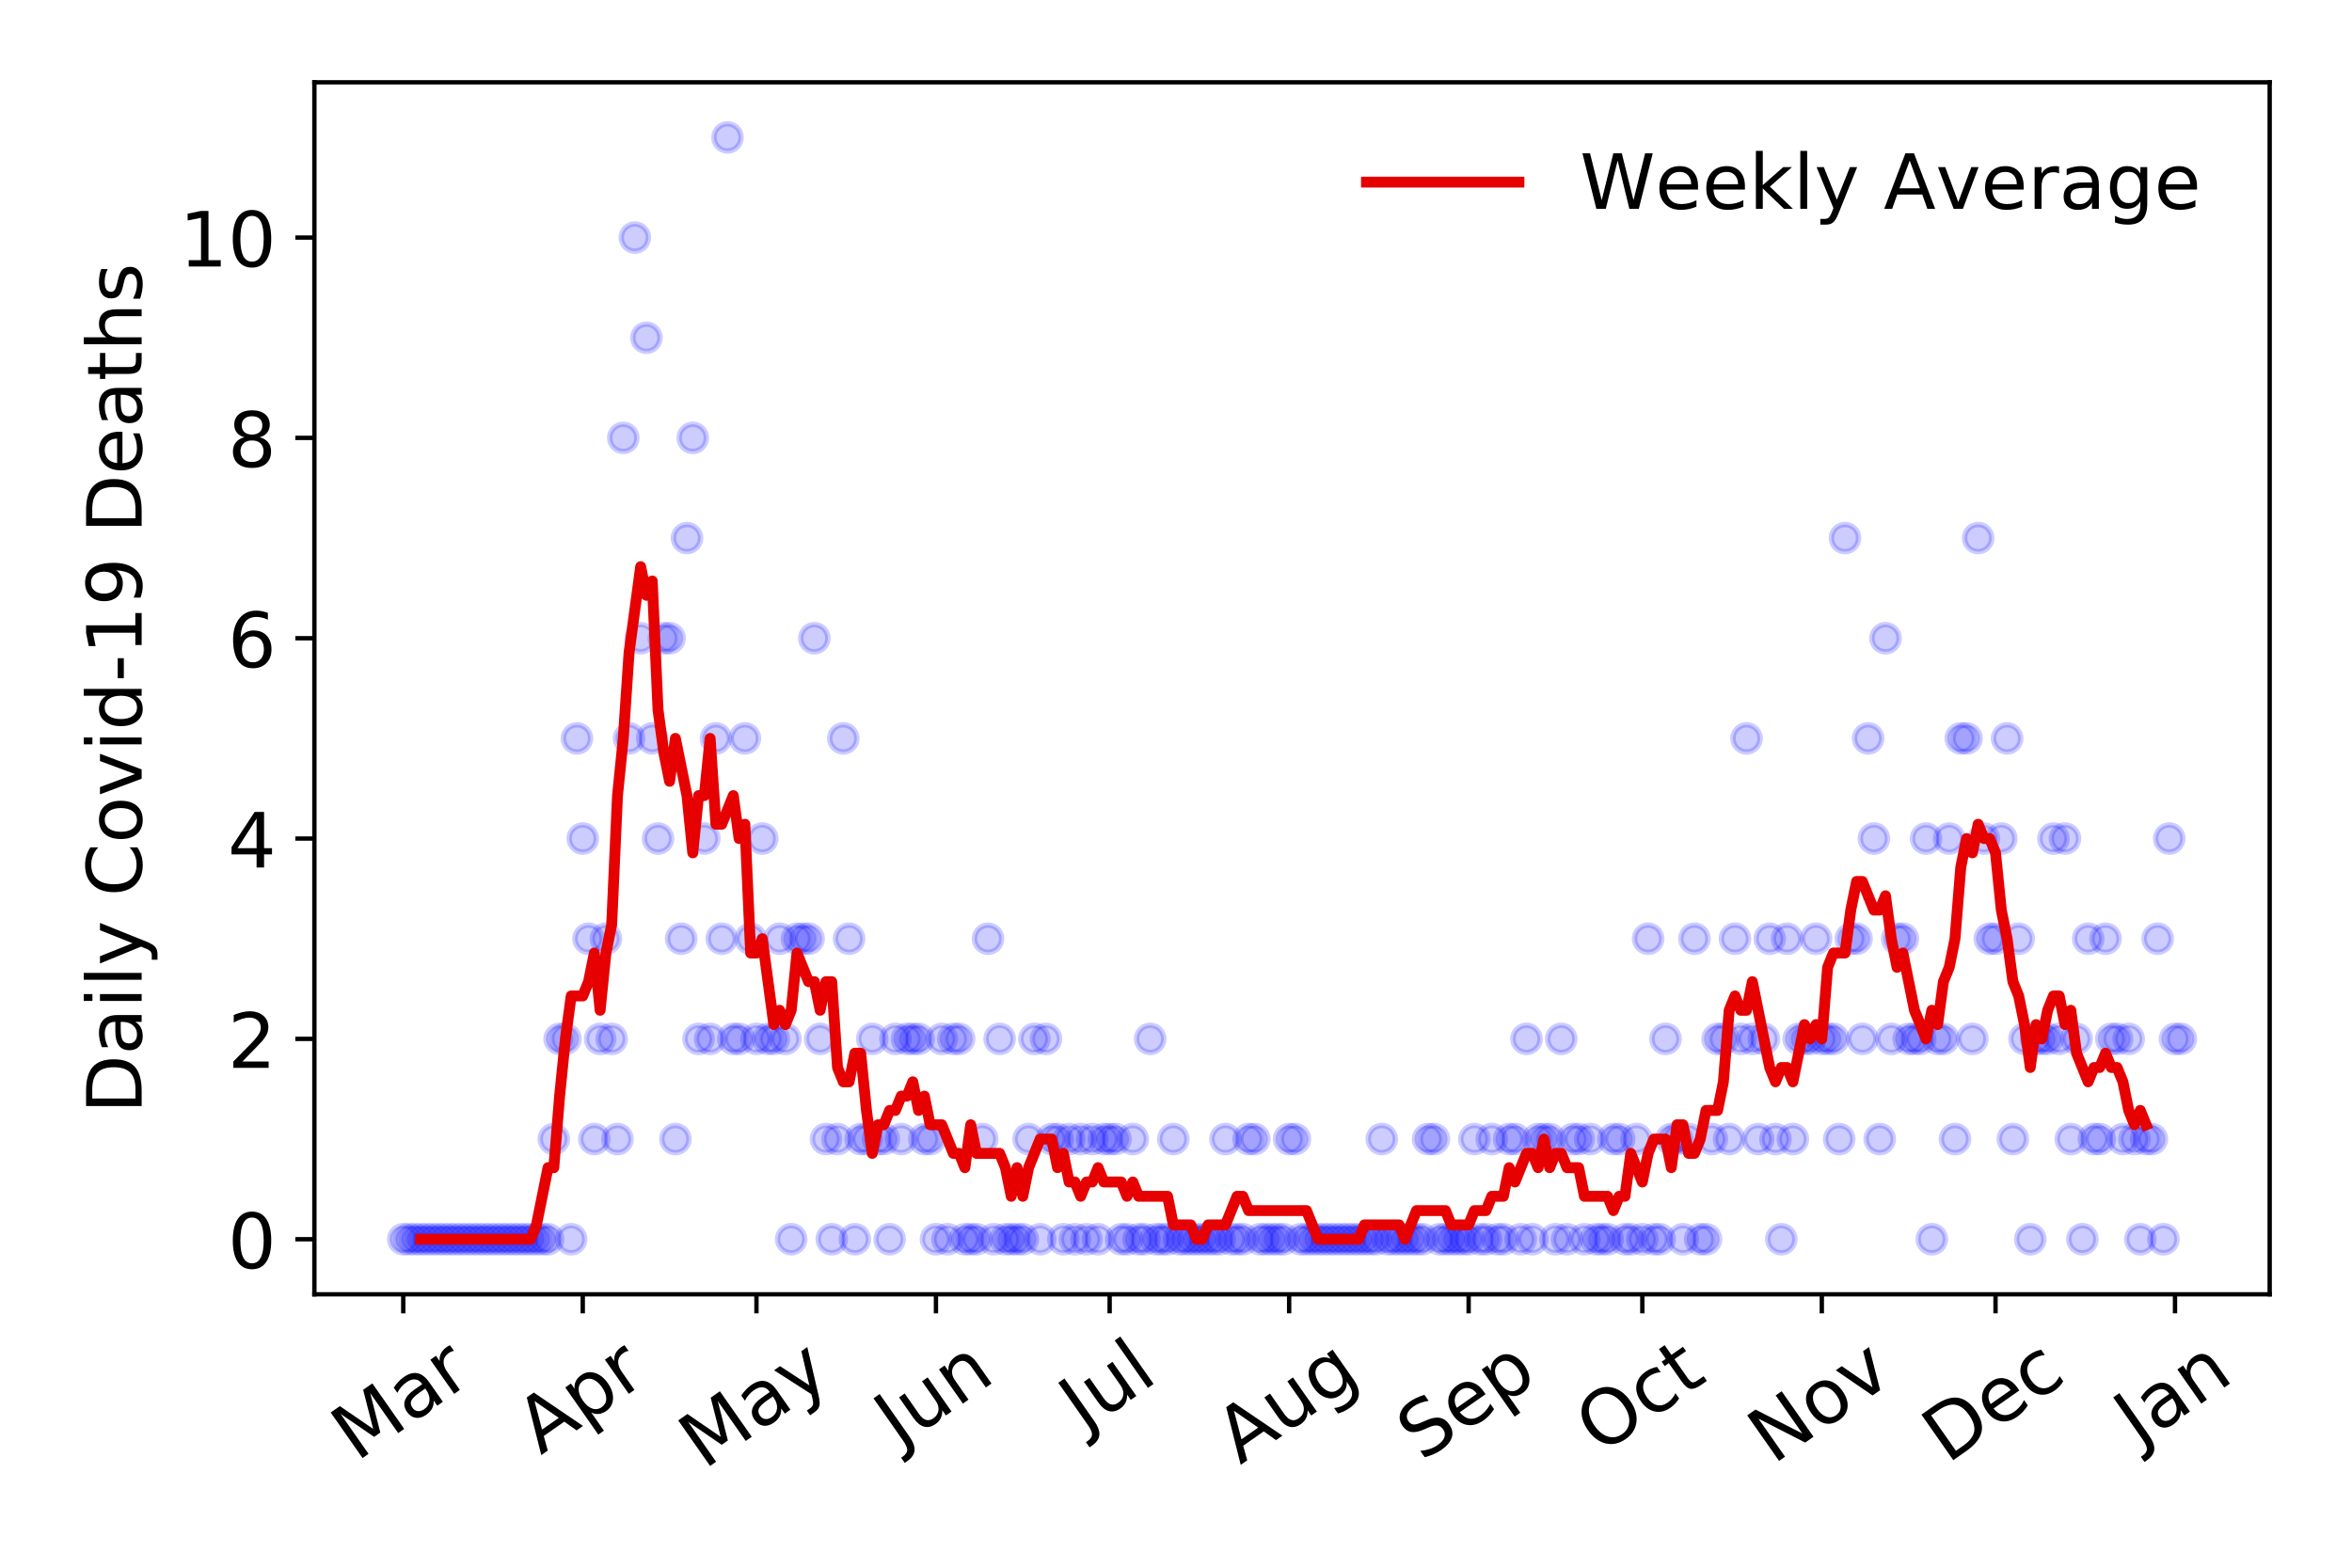 <?xml version="1.0" encoding="utf-8" standalone="no"?>
<!DOCTYPE svg PUBLIC "-//W3C//DTD SVG 1.1//EN"
  "http://www.w3.org/Graphics/SVG/1.1/DTD/svg11.dtd">
<!-- Created with matplotlib (https://matplotlib.org/) -->
<svg height="288pt" version="1.1" viewBox="0 0 432 288" width="432pt" xmlns="http://www.w3.org/2000/svg" xmlns:xlink="http://www.w3.org/1999/xlink">
 <defs>
  <style type="text/css">
*{stroke-linecap:butt;stroke-linejoin:round;}
  </style>
 </defs>
 <g id="figure_1">
  <g id="patch_1">
   <path d="M 0 288 
L 432 288 
L 432 0 
L 0 0 
z
" style="fill:#ffffff;"/>
  </g>
  <g id="axes_1">
   <g id="patch_2">
    <path d="M 57.745 237.778 
L 416.88 237.778 
L 416.88 15.12 
L 57.745 15.12 
z
" style="fill:#ffffff;"/>
   </g>
   <g id="matplotlib.axis_1">
    <g id="xtick_1">
     <g id="line2d_1">
      <defs>
       <path d="M 0 0 
L 0 3.5 
" id="m6dcbae98e1" style="stroke:#000000;stroke-width:0.8;"/>
      </defs>
      <g>
       <use style="stroke:#000000;stroke-width:0.8;" x="74.069" xlink:href="#m6dcbae98e1" y="237.778"/>
      </g>
     </g>
     <g id="text_1">
      <!-- Mar -->
      <defs>
       <path d="M 9.812 72.906 
L 24.516 72.906 
L 43.109 23.297 
L 61.812 72.906 
L 76.516 72.906 
L 76.516 0 
L 66.891 0 
L 66.891 64.016 
L 48.094 14.016 
L 38.188 14.016 
L 19.391 64.016 
L 19.391 0 
L 9.812 0 
z
" id="DejaVuSans-77"/>
       <path d="M 34.281 27.484 
Q 23.391 27.484 19.188 25 
Q 14.984 22.516 14.984 16.5 
Q 14.984 11.719 18.141 8.906 
Q 21.297 6.109 26.703 6.109 
Q 34.188 6.109 38.703 11.406 
Q 43.219 16.703 43.219 25.484 
L 43.219 27.484 
z
M 52.203 31.203 
L 52.203 0 
L 43.219 0 
L 43.219 8.297 
Q 40.141 3.328 35.547 0.953 
Q 30.953 -1.422 24.312 -1.422 
Q 15.922 -1.422 10.953 3.297 
Q 6 8.016 6 15.922 
Q 6 25.141 12.172 29.828 
Q 18.359 34.516 30.609 34.516 
L 43.219 34.516 
L 43.219 35.406 
Q 43.219 41.609 39.141 45 
Q 35.062 48.391 27.688 48.391 
Q 23 48.391 18.547 47.266 
Q 14.109 46.141 10.016 43.891 
L 10.016 52.203 
Q 14.938 54.109 19.578 55.047 
Q 24.219 56 28.609 56 
Q 40.484 56 46.344 49.844 
Q 52.203 43.703 52.203 31.203 
z
" id="DejaVuSans-97"/>
       <path d="M 41.109 46.297 
Q 39.594 47.172 37.812 47.578 
Q 36.031 48 33.891 48 
Q 26.266 48 22.188 43.047 
Q 18.109 38.094 18.109 28.812 
L 18.109 0 
L 9.078 0 
L 9.078 54.688 
L 18.109 54.688 
L 18.109 46.188 
Q 20.953 51.172 25.484 53.578 
Q 30.031 56 36.531 56 
Q 37.453 56 38.578 55.875 
Q 39.703 55.766 41.062 55.516 
z
" id="DejaVuSans-114"/>
      </defs>
      <g transform="translate(65.467 268.643)rotate(-35)scale(0.14 -0.14)">
       <use xlink:href="#DejaVuSans-77"/>
       <use x="86.279" xlink:href="#DejaVuSans-97"/>
       <use x="147.559" xlink:href="#DejaVuSans-114"/>
      </g>
     </g>
    </g>
    <g id="xtick_2">
     <g id="line2d_2">
      <g>
       <use style="stroke:#000000;stroke-width:0.8;" x="107.037" xlink:href="#m6dcbae98e1" y="237.778"/>
      </g>
     </g>
     <g id="text_2">
      <!-- Apr -->
      <defs>
       <path d="M 34.188 63.188 
L 20.797 26.906 
L 47.609 26.906 
z
M 28.609 72.906 
L 39.797 72.906 
L 67.578 0 
L 57.328 0 
L 50.688 18.703 
L 17.828 18.703 
L 11.188 0 
L 0.781 0 
z
" id="DejaVuSans-65"/>
       <path d="M 18.109 8.203 
L 18.109 -20.797 
L 9.078 -20.797 
L 9.078 54.688 
L 18.109 54.688 
L 18.109 46.391 
Q 20.953 51.266 25.266 53.625 
Q 29.594 56 35.594 56 
Q 45.562 56 51.781 48.094 
Q 58.016 40.188 58.016 27.297 
Q 58.016 14.406 51.781 6.484 
Q 45.562 -1.422 35.594 -1.422 
Q 29.594 -1.422 25.266 0.953 
Q 20.953 3.328 18.109 8.203 
z
M 48.688 27.297 
Q 48.688 37.203 44.609 42.844 
Q 40.531 48.484 33.406 48.484 
Q 26.266 48.484 22.188 42.844 
Q 18.109 37.203 18.109 27.297 
Q 18.109 17.391 22.188 11.75 
Q 26.266 6.109 33.406 6.109 
Q 40.531 6.109 44.609 11.75 
Q 48.688 17.391 48.688 27.297 
z
" id="DejaVuSans-112"/>
      </defs>
      <g transform="translate(99.333 267.384)rotate(-35)scale(0.14 -0.14)">
       <use xlink:href="#DejaVuSans-65"/>
       <use x="68.408" xlink:href="#DejaVuSans-112"/>
       <use x="131.885" xlink:href="#DejaVuSans-114"/>
      </g>
     </g>
    </g>
    <g id="xtick_3">
     <g id="line2d_3">
      <g>
       <use style="stroke:#000000;stroke-width:0.8;" x="138.941" xlink:href="#m6dcbae98e1" y="237.778"/>
      </g>
     </g>
     <g id="text_3">
      <!-- May -->
      <defs>
       <path d="M 32.172 -5.078 
Q 28.375 -14.844 24.75 -17.812 
Q 21.141 -20.797 15.094 -20.797 
L 7.906 -20.797 
L 7.906 -13.281 
L 13.188 -13.281 
Q 16.891 -13.281 18.938 -11.516 
Q 21 -9.766 23.484 -3.219 
L 25.094 0.875 
L 2.984 54.688 
L 12.5 54.688 
L 29.594 11.922 
L 46.688 54.688 
L 56.203 54.688 
z
" id="DejaVuSans-121"/>
      </defs>
      <g transform="translate(129.302 270.094)rotate(-35)scale(0.14 -0.14)">
       <use xlink:href="#DejaVuSans-77"/>
       <use x="86.279" xlink:href="#DejaVuSans-97"/>
       <use x="147.559" xlink:href="#DejaVuSans-121"/>
      </g>
     </g>
    </g>
    <g id="xtick_4">
     <g id="line2d_4">
      <g>
       <use style="stroke:#000000;stroke-width:0.8;" x="171.909" xlink:href="#m6dcbae98e1" y="237.778"/>
      </g>
     </g>
     <g id="text_4">
      <!-- Jun -->
      <defs>
       <path d="M 9.812 72.906 
L 19.672 72.906 
L 19.672 5.078 
Q 19.672 -8.109 14.672 -14.062 
Q 9.672 -20.016 -1.422 -20.016 
L -5.172 -20.016 
L -5.172 -11.719 
L -2.094 -11.719 
Q 4.438 -11.719 7.125 -8.047 
Q 9.812 -4.391 9.812 5.078 
z
" id="DejaVuSans-74"/>
       <path d="M 8.5 21.578 
L 8.5 54.688 
L 17.484 54.688 
L 17.484 21.922 
Q 17.484 14.156 20.5 10.266 
Q 23.531 6.391 29.594 6.391 
Q 36.859 6.391 41.078 11.031 
Q 45.312 15.672 45.312 23.688 
L 45.312 54.688 
L 54.297 54.688 
L 54.297 0 
L 45.312 0 
L 45.312 8.406 
Q 42.047 3.422 37.719 1 
Q 33.406 -1.422 27.688 -1.422 
Q 18.266 -1.422 13.375 4.438 
Q 8.5 10.297 8.5 21.578 
z
M 31.109 56 
z
" id="DejaVuSans-117"/>
       <path d="M 54.891 33.016 
L 54.891 0 
L 45.906 0 
L 45.906 32.719 
Q 45.906 40.484 42.875 44.328 
Q 39.844 48.188 33.797 48.188 
Q 26.516 48.188 22.312 43.547 
Q 18.109 38.922 18.109 30.906 
L 18.109 0 
L 9.078 0 
L 9.078 54.688 
L 18.109 54.688 
L 18.109 46.188 
Q 21.344 51.125 25.703 53.562 
Q 30.078 56 35.797 56 
Q 45.219 56 50.047 50.172 
Q 54.891 44.344 54.891 33.016 
z
" id="DejaVuSans-110"/>
      </defs>
      <g transform="translate(165.165 266.039)rotate(-35)scale(0.14 -0.14)">
       <use xlink:href="#DejaVuSans-74"/>
       <use x="29.492" xlink:href="#DejaVuSans-117"/>
       <use x="92.871" xlink:href="#DejaVuSans-110"/>
      </g>
     </g>
    </g>
    <g id="xtick_5">
     <g id="line2d_5">
      <g>
       <use style="stroke:#000000;stroke-width:0.8;" x="203.813" xlink:href="#m6dcbae98e1" y="237.778"/>
      </g>
     </g>
     <g id="text_5">
      <!-- Jul -->
      <defs>
       <path d="M 9.422 75.984 
L 18.406 75.984 
L 18.406 0 
L 9.422 0 
z
" id="DejaVuSans-108"/>
      </defs>
      <g transform="translate(199.11 263.181)rotate(-35)scale(0.14 -0.14)">
       <use xlink:href="#DejaVuSans-74"/>
       <use x="29.492" xlink:href="#DejaVuSans-117"/>
       <use x="92.871" xlink:href="#DejaVuSans-108"/>
      </g>
     </g>
    </g>
    <g id="xtick_6">
     <g id="line2d_6">
      <g>
       <use style="stroke:#000000;stroke-width:0.8;" x="236.781" xlink:href="#m6dcbae98e1" y="237.778"/>
      </g>
     </g>
     <g id="text_6">
      <!-- Aug -->
      <defs>
       <path d="M 45.406 27.984 
Q 45.406 37.75 41.375 43.109 
Q 37.359 48.484 30.078 48.484 
Q 22.859 48.484 18.828 43.109 
Q 14.797 37.75 14.797 27.984 
Q 14.797 18.266 18.828 12.891 
Q 22.859 7.516 30.078 7.516 
Q 37.359 7.516 41.375 12.891 
Q 45.406 18.266 45.406 27.984 
z
M 54.391 6.781 
Q 54.391 -7.172 48.188 -13.984 
Q 42 -20.797 29.203 -20.797 
Q 24.469 -20.797 20.266 -20.094 
Q 16.062 -19.391 12.109 -17.922 
L 12.109 -9.188 
Q 16.062 -11.328 19.922 -12.344 
Q 23.781 -13.375 27.781 -13.375 
Q 36.625 -13.375 41.016 -8.766 
Q 45.406 -4.156 45.406 5.172 
L 45.406 9.625 
Q 42.625 4.781 38.281 2.391 
Q 33.938 0 27.875 0 
Q 17.828 0 11.672 7.656 
Q 5.516 15.328 5.516 27.984 
Q 5.516 40.672 11.672 48.328 
Q 17.828 56 27.875 56 
Q 33.938 56 38.281 53.609 
Q 42.625 51.219 45.406 46.391 
L 45.406 54.688 
L 54.391 54.688 
z
" id="DejaVuSans-103"/>
      </defs>
      <g transform="translate(227.8 269.172)rotate(-35)scale(0.14 -0.14)">
       <use xlink:href="#DejaVuSans-65"/>
       <use x="68.408" xlink:href="#DejaVuSans-117"/>
       <use x="131.787" xlink:href="#DejaVuSans-103"/>
      </g>
     </g>
    </g>
    <g id="xtick_7">
     <g id="line2d_7">
      <g>
       <use style="stroke:#000000;stroke-width:0.8;" x="269.748" xlink:href="#m6dcbae98e1" y="237.778"/>
      </g>
     </g>
     <g id="text_7">
      <!-- Sep -->
      <defs>
       <path d="M 53.516 70.516 
L 53.516 60.891 
Q 47.906 63.578 42.922 64.891 
Q 37.938 66.219 33.297 66.219 
Q 25.25 66.219 20.875 63.094 
Q 16.5 59.969 16.5 54.203 
Q 16.5 49.359 19.406 46.891 
Q 22.312 44.438 30.422 42.922 
L 36.375 41.703 
Q 47.406 39.594 52.656 34.297 
Q 57.906 29 57.906 20.125 
Q 57.906 9.516 50.797 4.047 
Q 43.703 -1.422 29.984 -1.422 
Q 24.812 -1.422 18.969 -0.25 
Q 13.141 0.922 6.891 3.219 
L 6.891 13.375 
Q 12.891 10.016 18.656 8.297 
Q 24.422 6.594 29.984 6.594 
Q 38.422 6.594 43.016 9.906 
Q 47.609 13.234 47.609 19.391 
Q 47.609 24.75 44.312 27.781 
Q 41.016 30.812 33.5 32.328 
L 27.484 33.5 
Q 16.453 35.688 11.516 40.375 
Q 6.594 45.062 6.594 53.422 
Q 6.594 63.094 13.406 68.656 
Q 20.219 74.219 32.172 74.219 
Q 37.312 74.219 42.625 73.281 
Q 47.953 72.359 53.516 70.516 
z
" id="DejaVuSans-83"/>
       <path d="M 56.203 29.594 
L 56.203 25.203 
L 14.891 25.203 
Q 15.484 15.922 20.484 11.062 
Q 25.484 6.203 34.422 6.203 
Q 39.594 6.203 44.453 7.469 
Q 49.312 8.734 54.109 11.281 
L 54.109 2.781 
Q 49.266 0.734 44.188 -0.344 
Q 39.109 -1.422 33.891 -1.422 
Q 20.797 -1.422 13.156 6.188 
Q 5.516 13.812 5.516 26.812 
Q 5.516 40.234 12.766 48.109 
Q 20.016 56 32.328 56 
Q 43.359 56 49.781 48.891 
Q 56.203 41.797 56.203 29.594 
z
M 47.219 32.234 
Q 47.125 39.594 43.094 43.984 
Q 39.062 48.391 32.422 48.391 
Q 24.906 48.391 20.391 44.141 
Q 15.875 39.891 15.188 32.172 
z
" id="DejaVuSans-101"/>
      </defs>
      <g transform="translate(261.156 268.629)rotate(-35)scale(0.14 -0.14)">
       <use xlink:href="#DejaVuSans-83"/>
       <use x="63.477" xlink:href="#DejaVuSans-101"/>
       <use x="125" xlink:href="#DejaVuSans-112"/>
      </g>
     </g>
    </g>
    <g id="xtick_8">
     <g id="line2d_8">
      <g>
       <use style="stroke:#000000;stroke-width:0.8;" x="301.653" xlink:href="#m6dcbae98e1" y="237.778"/>
      </g>
     </g>
     <g id="text_8">
      <!-- Oct -->
      <defs>
       <path d="M 39.406 66.219 
Q 28.656 66.219 22.328 58.203 
Q 16.016 50.203 16.016 36.375 
Q 16.016 22.609 22.328 14.594 
Q 28.656 6.594 39.406 6.594 
Q 50.141 6.594 56.422 14.594 
Q 62.703 22.609 62.703 36.375 
Q 62.703 50.203 56.422 58.203 
Q 50.141 66.219 39.406 66.219 
z
M 39.406 74.219 
Q 54.734 74.219 63.906 63.938 
Q 73.094 53.656 73.094 36.375 
Q 73.094 19.141 63.906 8.859 
Q 54.734 -1.422 39.406 -1.422 
Q 24.031 -1.422 14.812 8.828 
Q 5.609 19.094 5.609 36.375 
Q 5.609 53.656 14.812 63.938 
Q 24.031 74.219 39.406 74.219 
z
" id="DejaVuSans-79"/>
       <path d="M 48.781 52.594 
L 48.781 44.188 
Q 44.969 46.297 41.141 47.344 
Q 37.312 48.391 33.406 48.391 
Q 24.656 48.391 19.812 42.844 
Q 14.984 37.312 14.984 27.297 
Q 14.984 17.281 19.812 11.734 
Q 24.656 6.203 33.406 6.203 
Q 37.312 6.203 41.141 7.25 
Q 44.969 8.297 48.781 10.406 
L 48.781 2.094 
Q 45.016 0.344 40.984 -0.531 
Q 36.969 -1.422 32.422 -1.422 
Q 20.062 -1.422 12.781 6.344 
Q 5.516 14.109 5.516 27.297 
Q 5.516 40.672 12.859 48.328 
Q 20.219 56 33.016 56 
Q 37.156 56 41.109 55.141 
Q 45.062 54.297 48.781 52.594 
z
" id="DejaVuSans-99"/>
       <path d="M 18.312 70.219 
L 18.312 54.688 
L 36.812 54.688 
L 36.812 47.703 
L 18.312 47.703 
L 18.312 18.016 
Q 18.312 11.328 20.141 9.422 
Q 21.969 7.516 27.594 7.516 
L 36.812 7.516 
L 36.812 0 
L 27.594 0 
Q 17.188 0 13.234 3.875 
Q 9.281 7.766 9.281 18.016 
L 9.281 47.703 
L 2.688 47.703 
L 2.688 54.688 
L 9.281 54.688 
L 9.281 70.219 
z
" id="DejaVuSans-116"/>
      </defs>
      <g transform="translate(293.954 267.377)rotate(-35)scale(0.14 -0.14)">
       <use xlink:href="#DejaVuSans-79"/>
       <use x="78.711" xlink:href="#DejaVuSans-99"/>
       <use x="133.691" xlink:href="#DejaVuSans-116"/>
      </g>
     </g>
    </g>
    <g id="xtick_9">
     <g id="line2d_9">
      <g>
       <use style="stroke:#000000;stroke-width:0.8;" x="334.62" xlink:href="#m6dcbae98e1" y="237.778"/>
      </g>
     </g>
     <g id="text_9">
      <!-- Nov -->
      <defs>
       <path d="M 9.812 72.906 
L 23.094 72.906 
L 55.422 11.922 
L 55.422 72.906 
L 64.984 72.906 
L 64.984 0 
L 51.703 0 
L 19.391 60.984 
L 19.391 0 
L 9.812 0 
z
" id="DejaVuSans-78"/>
       <path d="M 30.609 48.391 
Q 23.391 48.391 19.188 42.75 
Q 14.984 37.109 14.984 27.297 
Q 14.984 17.484 19.156 11.844 
Q 23.344 6.203 30.609 6.203 
Q 37.797 6.203 41.984 11.859 
Q 46.188 17.531 46.188 27.297 
Q 46.188 37.016 41.984 42.703 
Q 37.797 48.391 30.609 48.391 
z
M 30.609 56 
Q 42.328 56 49.016 48.375 
Q 55.719 40.766 55.719 27.297 
Q 55.719 13.875 49.016 6.219 
Q 42.328 -1.422 30.609 -1.422 
Q 18.844 -1.422 12.172 6.219 
Q 5.516 13.875 5.516 27.297 
Q 5.516 40.766 12.172 48.375 
Q 18.844 56 30.609 56 
z
" id="DejaVuSans-111"/>
       <path d="M 2.984 54.688 
L 12.5 54.688 
L 29.594 8.797 
L 46.688 54.688 
L 56.203 54.688 
L 35.688 0 
L 23.484 0 
z
" id="DejaVuSans-118"/>
      </defs>
      <g transform="translate(325.644 269.166)rotate(-35)scale(0.14 -0.14)">
       <use xlink:href="#DejaVuSans-78"/>
       <use x="74.805" xlink:href="#DejaVuSans-111"/>
       <use x="135.986" xlink:href="#DejaVuSans-118"/>
      </g>
     </g>
    </g>
    <g id="xtick_10">
     <g id="line2d_10">
      <g>
       <use style="stroke:#000000;stroke-width:0.8;" x="366.525" xlink:href="#m6dcbae98e1" y="237.778"/>
      </g>
     </g>
     <g id="text_10">
      <!-- Dec -->
      <defs>
       <path d="M 19.672 64.797 
L 19.672 8.109 
L 31.594 8.109 
Q 46.688 8.109 53.688 14.938 
Q 60.688 21.781 60.688 36.531 
Q 60.688 51.172 53.688 57.984 
Q 46.688 64.797 31.594 64.797 
z
M 9.812 72.906 
L 30.078 72.906 
Q 51.266 72.906 61.172 64.094 
Q 71.094 55.281 71.094 36.531 
Q 71.094 17.672 61.125 8.828 
Q 51.172 0 30.078 0 
L 9.812 0 
z
" id="DejaVuSans-68"/>
      </defs>
      <g transform="translate(357.644 269.032)rotate(-35)scale(0.14 -0.14)">
       <use xlink:href="#DejaVuSans-68"/>
       <use x="77.002" xlink:href="#DejaVuSans-101"/>
       <use x="138.525" xlink:href="#DejaVuSans-99"/>
      </g>
     </g>
    </g>
    <g id="xtick_11">
     <g id="line2d_11">
      <g>
       <use style="stroke:#000000;stroke-width:0.8;" x="399.492" xlink:href="#m6dcbae98e1" y="237.778"/>
      </g>
     </g>
     <g id="text_11">
      <!-- Jan -->
      <g transform="translate(392.869 265.871)rotate(-35)scale(0.14 -0.14)">
       <use xlink:href="#DejaVuSans-74"/>
       <use x="29.492" xlink:href="#DejaVuSans-97"/>
       <use x="90.771" xlink:href="#DejaVuSans-110"/>
      </g>
     </g>
    </g>
   </g>
   <g id="matplotlib.axis_2">
    <g id="ytick_1">
     <g id="line2d_12">
      <defs>
       <path d="M 0 0 
L -3.5 0 
" id="m855a37c816" style="stroke:#000000;stroke-width:0.8;"/>
      </defs>
      <g>
       <use style="stroke:#000000;stroke-width:0.8;" x="57.745" xlink:href="#m855a37c816" y="227.657"/>
      </g>
     </g>
     <g id="text_12">
      <!-- 0 -->
      <defs>
       <path d="M 31.781 66.406 
Q 24.172 66.406 20.328 58.906 
Q 16.5 51.422 16.5 36.375 
Q 16.5 21.391 20.328 13.891 
Q 24.172 6.391 31.781 6.391 
Q 39.453 6.391 43.281 13.891 
Q 47.125 21.391 47.125 36.375 
Q 47.125 51.422 43.281 58.906 
Q 39.453 66.406 31.781 66.406 
z
M 31.781 74.219 
Q 44.047 74.219 50.516 64.516 
Q 56.984 54.828 56.984 36.375 
Q 56.984 17.969 50.516 8.266 
Q 44.047 -1.422 31.781 -1.422 
Q 19.531 -1.422 13.062 8.266 
Q 6.594 17.969 6.594 36.375 
Q 6.594 54.828 13.062 64.516 
Q 19.531 74.219 31.781 74.219 
z
" id="DejaVuSans-48"/>
      </defs>
      <g transform="translate(41.837 232.976)scale(0.14 -0.14)">
       <use xlink:href="#DejaVuSans-48"/>
      </g>
     </g>
    </g>
    <g id="ytick_2">
     <g id="line2d_13">
      <g>
       <use style="stroke:#000000;stroke-width:0.8;" x="57.745" xlink:href="#m855a37c816" y="190.854"/>
      </g>
     </g>
     <g id="text_13">
      <!-- 2 -->
      <defs>
       <path d="M 19.188 8.297 
L 53.609 8.297 
L 53.609 0 
L 7.328 0 
L 7.328 8.297 
Q 12.938 14.109 22.625 23.891 
Q 32.328 33.688 34.812 36.531 
Q 39.547 41.844 41.422 45.531 
Q 43.312 49.219 43.312 52.781 
Q 43.312 58.594 39.234 62.25 
Q 35.156 65.922 28.609 65.922 
Q 23.969 65.922 18.812 64.312 
Q 13.672 62.703 7.812 59.422 
L 7.812 69.391 
Q 13.766 71.781 18.938 73 
Q 24.125 74.219 28.422 74.219 
Q 39.75 74.219 46.484 68.547 
Q 53.219 62.891 53.219 53.422 
Q 53.219 48.922 51.531 44.891 
Q 49.859 40.875 45.406 35.406 
Q 44.188 33.984 37.641 27.219 
Q 31.109 20.453 19.188 8.297 
z
" id="DejaVuSans-50"/>
      </defs>
      <g transform="translate(41.837 196.173)scale(0.14 -0.14)">
       <use xlink:href="#DejaVuSans-50"/>
      </g>
     </g>
    </g>
    <g id="ytick_3">
     <g id="line2d_14">
      <g>
       <use style="stroke:#000000;stroke-width:0.8;" x="57.745" xlink:href="#m855a37c816" y="154.051"/>
      </g>
     </g>
     <g id="text_14">
      <!-- 4 -->
      <defs>
       <path d="M 37.797 64.312 
L 12.891 25.391 
L 37.797 25.391 
z
M 35.203 72.906 
L 47.609 72.906 
L 47.609 25.391 
L 58.016 25.391 
L 58.016 17.188 
L 47.609 17.188 
L 47.609 0 
L 37.797 0 
L 37.797 17.188 
L 4.891 17.188 
L 4.891 26.703 
z
" id="DejaVuSans-52"/>
      </defs>
      <g transform="translate(41.837 159.37)scale(0.14 -0.14)">
       <use xlink:href="#DejaVuSans-52"/>
      </g>
     </g>
    </g>
    <g id="ytick_4">
     <g id="line2d_15">
      <g>
       <use style="stroke:#000000;stroke-width:0.8;" x="57.745" xlink:href="#m855a37c816" y="117.248"/>
      </g>
     </g>
     <g id="text_15">
      <!-- 6 -->
      <defs>
       <path d="M 33.016 40.375 
Q 26.375 40.375 22.484 35.828 
Q 18.609 31.297 18.609 23.391 
Q 18.609 15.531 22.484 10.953 
Q 26.375 6.391 33.016 6.391 
Q 39.656 6.391 43.531 10.953 
Q 47.406 15.531 47.406 23.391 
Q 47.406 31.297 43.531 35.828 
Q 39.656 40.375 33.016 40.375 
z
M 52.594 71.297 
L 52.594 62.312 
Q 48.875 64.062 45.094 64.984 
Q 41.312 65.922 37.594 65.922 
Q 27.828 65.922 22.672 59.328 
Q 17.531 52.734 16.797 39.406 
Q 19.672 43.656 24.016 45.922 
Q 28.375 48.188 33.594 48.188 
Q 44.578 48.188 50.953 41.516 
Q 57.328 34.859 57.328 23.391 
Q 57.328 12.156 50.688 5.359 
Q 44.047 -1.422 33.016 -1.422 
Q 20.359 -1.422 13.672 8.266 
Q 6.984 17.969 6.984 36.375 
Q 6.984 53.656 15.188 63.938 
Q 23.391 74.219 37.203 74.219 
Q 40.922 74.219 44.703 73.484 
Q 48.484 72.75 52.594 71.297 
z
" id="DejaVuSans-54"/>
      </defs>
      <g transform="translate(41.837 122.567)scale(0.14 -0.14)">
       <use xlink:href="#DejaVuSans-54"/>
      </g>
     </g>
    </g>
    <g id="ytick_5">
     <g id="line2d_16">
      <g>
       <use style="stroke:#000000;stroke-width:0.8;" x="57.745" xlink:href="#m855a37c816" y="80.445"/>
      </g>
     </g>
     <g id="text_16">
      <!-- 8 -->
      <defs>
       <path d="M 31.781 34.625 
Q 24.75 34.625 20.719 30.859 
Q 16.703 27.094 16.703 20.516 
Q 16.703 13.922 20.719 10.156 
Q 24.75 6.391 31.781 6.391 
Q 38.812 6.391 42.859 10.172 
Q 46.922 13.969 46.922 20.516 
Q 46.922 27.094 42.891 30.859 
Q 38.875 34.625 31.781 34.625 
z
M 21.922 38.812 
Q 15.578 40.375 12.031 44.719 
Q 8.5 49.078 8.5 55.328 
Q 8.5 64.062 14.719 69.141 
Q 20.953 74.219 31.781 74.219 
Q 42.672 74.219 48.875 69.141 
Q 55.078 64.062 55.078 55.328 
Q 55.078 49.078 51.531 44.719 
Q 48 40.375 41.703 38.812 
Q 48.828 37.156 52.797 32.312 
Q 56.781 27.484 56.781 20.516 
Q 56.781 9.906 50.312 4.234 
Q 43.844 -1.422 31.781 -1.422 
Q 19.734 -1.422 13.25 4.234 
Q 6.781 9.906 6.781 20.516 
Q 6.781 27.484 10.781 32.312 
Q 14.797 37.156 21.922 38.812 
z
M 18.312 54.391 
Q 18.312 48.734 21.844 45.562 
Q 25.391 42.391 31.781 42.391 
Q 38.141 42.391 41.719 45.562 
Q 45.312 48.734 45.312 54.391 
Q 45.312 60.062 41.719 63.234 
Q 38.141 66.406 31.781 66.406 
Q 25.391 66.406 21.844 63.234 
Q 18.312 60.062 18.312 54.391 
z
" id="DejaVuSans-56"/>
      </defs>
      <g transform="translate(41.837 85.764)scale(0.14 -0.14)">
       <use xlink:href="#DejaVuSans-56"/>
      </g>
     </g>
    </g>
    <g id="ytick_6">
     <g id="line2d_17">
      <g>
       <use style="stroke:#000000;stroke-width:0.8;" x="57.745" xlink:href="#m855a37c816" y="43.642"/>
      </g>
     </g>
     <g id="text_17">
      <!-- 10 -->
      <defs>
       <path d="M 12.406 8.297 
L 28.516 8.297 
L 28.516 63.922 
L 10.984 60.406 
L 10.984 69.391 
L 28.422 72.906 
L 38.281 72.906 
L 38.281 8.297 
L 54.391 8.297 
L 54.391 0 
L 12.406 0 
z
" id="DejaVuSans-49"/>
      </defs>
      <g transform="translate(32.93 48.961)scale(0.14 -0.14)">
       <use xlink:href="#DejaVuSans-49"/>
       <use x="63.623" xlink:href="#DejaVuSans-48"/>
      </g>
     </g>
    </g>
    <g id="text_18">
     <!-- Daily Covid-19 Deaths -->
     <defs>
      <path d="M 9.422 54.688 
L 18.406 54.688 
L 18.406 0 
L 9.422 0 
z
M 9.422 75.984 
L 18.406 75.984 
L 18.406 64.594 
L 9.422 64.594 
z
" id="DejaVuSans-105"/>
      <path id="DejaVuSans-32"/>
      <path d="M 64.406 67.281 
L 64.406 56.891 
Q 59.422 61.531 53.781 63.812 
Q 48.141 66.109 41.797 66.109 
Q 29.297 66.109 22.656 58.469 
Q 16.016 50.828 16.016 36.375 
Q 16.016 21.969 22.656 14.328 
Q 29.297 6.688 41.797 6.688 
Q 48.141 6.688 53.781 8.984 
Q 59.422 11.281 64.406 15.922 
L 64.406 5.609 
Q 59.234 2.094 53.438 0.328 
Q 47.656 -1.422 41.219 -1.422 
Q 24.656 -1.422 15.125 8.703 
Q 5.609 18.844 5.609 36.375 
Q 5.609 53.953 15.125 64.078 
Q 24.656 74.219 41.219 74.219 
Q 47.75 74.219 53.531 72.484 
Q 59.328 70.75 64.406 67.281 
z
" id="DejaVuSans-67"/>
      <path d="M 45.406 46.391 
L 45.406 75.984 
L 54.391 75.984 
L 54.391 0 
L 45.406 0 
L 45.406 8.203 
Q 42.578 3.328 38.25 0.953 
Q 33.938 -1.422 27.875 -1.422 
Q 17.969 -1.422 11.734 6.484 
Q 5.516 14.406 5.516 27.297 
Q 5.516 40.188 11.734 48.094 
Q 17.969 56 27.875 56 
Q 33.938 56 38.25 53.625 
Q 42.578 51.266 45.406 46.391 
z
M 14.797 27.297 
Q 14.797 17.391 18.875 11.75 
Q 22.953 6.109 30.078 6.109 
Q 37.203 6.109 41.297 11.75 
Q 45.406 17.391 45.406 27.297 
Q 45.406 37.203 41.297 42.844 
Q 37.203 48.484 30.078 48.484 
Q 22.953 48.484 18.875 42.844 
Q 14.797 37.203 14.797 27.297 
z
" id="DejaVuSans-100"/>
      <path d="M 4.891 31.391 
L 31.203 31.391 
L 31.203 23.391 
L 4.891 23.391 
z
" id="DejaVuSans-45"/>
      <path d="M 10.984 1.516 
L 10.984 10.5 
Q 14.703 8.734 18.5 7.812 
Q 22.312 6.891 25.984 6.891 
Q 35.75 6.891 40.891 13.453 
Q 46.047 20.016 46.781 33.406 
Q 43.953 29.203 39.594 26.953 
Q 35.25 24.703 29.984 24.703 
Q 19.047 24.703 12.672 31.312 
Q 6.297 37.938 6.297 49.422 
Q 6.297 60.641 12.938 67.422 
Q 19.578 74.219 30.609 74.219 
Q 43.266 74.219 49.922 64.516 
Q 56.594 54.828 56.594 36.375 
Q 56.594 19.141 48.406 8.859 
Q 40.234 -1.422 26.422 -1.422 
Q 22.703 -1.422 18.891 -0.688 
Q 15.094 0.047 10.984 1.516 
z
M 30.609 32.422 
Q 37.25 32.422 41.125 36.953 
Q 45.016 41.5 45.016 49.422 
Q 45.016 57.281 41.125 61.844 
Q 37.25 66.406 30.609 66.406 
Q 23.969 66.406 20.094 61.844 
Q 16.219 57.281 16.219 49.422 
Q 16.219 41.5 20.094 36.953 
Q 23.969 32.422 30.609 32.422 
z
" id="DejaVuSans-57"/>
      <path d="M 54.891 33.016 
L 54.891 0 
L 45.906 0 
L 45.906 32.719 
Q 45.906 40.484 42.875 44.328 
Q 39.844 48.188 33.797 48.188 
Q 26.516 48.188 22.312 43.547 
Q 18.109 38.922 18.109 30.906 
L 18.109 0 
L 9.078 0 
L 9.078 75.984 
L 18.109 75.984 
L 18.109 46.188 
Q 21.344 51.125 25.703 53.562 
Q 30.078 56 35.797 56 
Q 45.219 56 50.047 50.172 
Q 54.891 44.344 54.891 33.016 
z
" id="DejaVuSans-104"/>
      <path d="M 44.281 53.078 
L 44.281 44.578 
Q 40.484 46.531 36.375 47.5 
Q 32.281 48.484 27.875 48.484 
Q 21.188 48.484 17.844 46.438 
Q 14.5 44.391 14.5 40.281 
Q 14.5 37.156 16.891 35.375 
Q 19.281 33.594 26.516 31.984 
L 29.594 31.297 
Q 39.156 29.25 43.188 25.516 
Q 47.219 21.781 47.219 15.094 
Q 47.219 7.469 41.188 3.016 
Q 35.156 -1.422 24.609 -1.422 
Q 20.219 -1.422 15.453 -0.562 
Q 10.688 0.297 5.422 2 
L 5.422 11.281 
Q 10.406 8.688 15.234 7.391 
Q 20.062 6.109 24.812 6.109 
Q 31.156 6.109 34.562 8.281 
Q 37.984 10.453 37.984 14.406 
Q 37.984 18.062 35.516 20.016 
Q 33.062 21.969 24.703 23.781 
L 21.578 24.516 
Q 13.234 26.266 9.516 29.906 
Q 5.812 33.547 5.812 39.891 
Q 5.812 47.609 11.281 51.797 
Q 16.75 56 26.812 56 
Q 31.781 56 36.172 55.266 
Q 40.578 54.547 44.281 53.078 
z
" id="DejaVuSans-115"/>
     </defs>
     <g transform="translate(26.018 204.56)rotate(-90)scale(0.14 -0.14)">
      <use xlink:href="#DejaVuSans-68"/>
      <use x="77.002" xlink:href="#DejaVuSans-97"/>
      <use x="138.281" xlink:href="#DejaVuSans-105"/>
      <use x="166.064" xlink:href="#DejaVuSans-108"/>
      <use x="193.848" xlink:href="#DejaVuSans-121"/>
      <use x="253.027" xlink:href="#DejaVuSans-32"/>
      <use x="284.814" xlink:href="#DejaVuSans-67"/>
      <use x="354.639" xlink:href="#DejaVuSans-111"/>
      <use x="415.82" xlink:href="#DejaVuSans-118"/>
      <use x="475" xlink:href="#DejaVuSans-105"/>
      <use x="502.783" xlink:href="#DejaVuSans-100"/>
      <use x="566.26" xlink:href="#DejaVuSans-45"/>
      <use x="602.344" xlink:href="#DejaVuSans-49"/>
      <use x="665.967" xlink:href="#DejaVuSans-57"/>
      <use x="729.59" xlink:href="#DejaVuSans-32"/>
      <use x="761.377" xlink:href="#DejaVuSans-68"/>
      <use x="838.379" xlink:href="#DejaVuSans-101"/>
      <use x="899.902" xlink:href="#DejaVuSans-97"/>
      <use x="961.182" xlink:href="#DejaVuSans-116"/>
      <use x="1000.391" xlink:href="#DejaVuSans-104"/>
      <use x="1063.77" xlink:href="#DejaVuSans-115"/>
     </g>
    </g>
   </g>
   <g id="line2d_18">
    <defs>
     <path d="M 0 2.5 
C 0.663 2.5 1.299 2.237 1.768 1.768 
C 2.237 1.299 2.5 0.663 2.5 0 
C 2.5 -0.663 2.237 -1.299 1.768 -1.768 
C 1.299 -2.237 0.663 -2.5 0 -2.5 
C -0.663 -2.5 -1.299 -2.237 -1.768 -1.768 
C -2.237 -1.299 -2.5 -0.663 -2.5 0 
C -2.5 0.663 -2.237 1.299 -1.768 1.768 
C -1.299 2.237 -0.663 2.5 0 2.5 
z
" id="md4da58413b" style="stroke:#0000ff;stroke-opacity:0.2;"/>
    </defs>
    <g clip-path="url(#pe58d863dcb)">
     <use style="fill:#0000ff;fill-opacity:0.2;stroke:#0000ff;stroke-opacity:0.2;" x="74.069" xlink:href="#md4da58413b" y="227.657"/>
     <use style="fill:#0000ff;fill-opacity:0.2;stroke:#0000ff;stroke-opacity:0.2;" x="75.133" xlink:href="#md4da58413b" y="227.657"/>
     <use style="fill:#0000ff;fill-opacity:0.2;stroke:#0000ff;stroke-opacity:0.2;" x="76.196" xlink:href="#md4da58413b" y="227.657"/>
     <use style="fill:#0000ff;fill-opacity:0.2;stroke:#0000ff;stroke-opacity:0.2;" x="77.26" xlink:href="#md4da58413b" y="227.657"/>
     <use style="fill:#0000ff;fill-opacity:0.2;stroke:#0000ff;stroke-opacity:0.2;" x="78.323" xlink:href="#md4da58413b" y="227.657"/>
     <use style="fill:#0000ff;fill-opacity:0.2;stroke:#0000ff;stroke-opacity:0.2;" x="79.387" xlink:href="#md4da58413b" y="227.657"/>
     <use style="fill:#0000ff;fill-opacity:0.2;stroke:#0000ff;stroke-opacity:0.2;" x="80.45" xlink:href="#md4da58413b" y="227.657"/>
     <use style="fill:#0000ff;fill-opacity:0.2;stroke:#0000ff;stroke-opacity:0.2;" x="81.514" xlink:href="#md4da58413b" y="227.657"/>
     <use style="fill:#0000ff;fill-opacity:0.2;stroke:#0000ff;stroke-opacity:0.2;" x="82.577" xlink:href="#md4da58413b" y="227.657"/>
     <use style="fill:#0000ff;fill-opacity:0.2;stroke:#0000ff;stroke-opacity:0.2;" x="83.641" xlink:href="#md4da58413b" y="227.657"/>
     <use style="fill:#0000ff;fill-opacity:0.2;stroke:#0000ff;stroke-opacity:0.2;" x="84.704" xlink:href="#md4da58413b" y="227.657"/>
     <use style="fill:#0000ff;fill-opacity:0.2;stroke:#0000ff;stroke-opacity:0.2;" x="85.768" xlink:href="#md4da58413b" y="227.657"/>
     <use style="fill:#0000ff;fill-opacity:0.2;stroke:#0000ff;stroke-opacity:0.2;" x="86.831" xlink:href="#md4da58413b" y="227.657"/>
     <use style="fill:#0000ff;fill-opacity:0.2;stroke:#0000ff;stroke-opacity:0.2;" x="87.894" xlink:href="#md4da58413b" y="227.657"/>
     <use style="fill:#0000ff;fill-opacity:0.2;stroke:#0000ff;stroke-opacity:0.2;" x="88.958" xlink:href="#md4da58413b" y="227.657"/>
     <use style="fill:#0000ff;fill-opacity:0.2;stroke:#0000ff;stroke-opacity:0.2;" x="90.021" xlink:href="#md4da58413b" y="227.657"/>
     <use style="fill:#0000ff;fill-opacity:0.2;stroke:#0000ff;stroke-opacity:0.2;" x="91.085" xlink:href="#md4da58413b" y="227.657"/>
     <use style="fill:#0000ff;fill-opacity:0.2;stroke:#0000ff;stroke-opacity:0.2;" x="92.148" xlink:href="#md4da58413b" y="227.657"/>
     <use style="fill:#0000ff;fill-opacity:0.2;stroke:#0000ff;stroke-opacity:0.2;" x="93.212" xlink:href="#md4da58413b" y="227.657"/>
     <use style="fill:#0000ff;fill-opacity:0.2;stroke:#0000ff;stroke-opacity:0.2;" x="94.275" xlink:href="#md4da58413b" y="227.657"/>
     <use style="fill:#0000ff;fill-opacity:0.2;stroke:#0000ff;stroke-opacity:0.2;" x="95.339" xlink:href="#md4da58413b" y="227.657"/>
     <use style="fill:#0000ff;fill-opacity:0.2;stroke:#0000ff;stroke-opacity:0.2;" x="96.402" xlink:href="#md4da58413b" y="227.657"/>
     <use style="fill:#0000ff;fill-opacity:0.2;stroke:#0000ff;stroke-opacity:0.2;" x="97.466" xlink:href="#md4da58413b" y="227.657"/>
     <use style="fill:#0000ff;fill-opacity:0.2;stroke:#0000ff;stroke-opacity:0.2;" x="98.529" xlink:href="#md4da58413b" y="227.657"/>
     <use style="fill:#0000ff;fill-opacity:0.2;stroke:#0000ff;stroke-opacity:0.2;" x="99.593" xlink:href="#md4da58413b" y="227.657"/>
     <use style="fill:#0000ff;fill-opacity:0.2;stroke:#0000ff;stroke-opacity:0.2;" x="100.656" xlink:href="#md4da58413b" y="227.657"/>
     <use style="fill:#0000ff;fill-opacity:0.2;stroke:#0000ff;stroke-opacity:0.2;" x="101.72" xlink:href="#md4da58413b" y="209.256"/>
     <use style="fill:#0000ff;fill-opacity:0.2;stroke:#0000ff;stroke-opacity:0.2;" x="102.783" xlink:href="#md4da58413b" y="190.854"/>
     <use style="fill:#0000ff;fill-opacity:0.2;stroke:#0000ff;stroke-opacity:0.2;" x="103.847" xlink:href="#md4da58413b" y="190.854"/>
     <use style="fill:#0000ff;fill-opacity:0.2;stroke:#0000ff;stroke-opacity:0.2;" x="104.91" xlink:href="#md4da58413b" y="227.657"/>
     <use style="fill:#0000ff;fill-opacity:0.2;stroke:#0000ff;stroke-opacity:0.2;" x="105.974" xlink:href="#md4da58413b" y="135.65"/>
     <use style="fill:#0000ff;fill-opacity:0.2;stroke:#0000ff;stroke-opacity:0.2;" x="107.037" xlink:href="#md4da58413b" y="154.051"/>
     <use style="fill:#0000ff;fill-opacity:0.2;stroke:#0000ff;stroke-opacity:0.2;" x="108.1" xlink:href="#md4da58413b" y="172.453"/>
     <use style="fill:#0000ff;fill-opacity:0.2;stroke:#0000ff;stroke-opacity:0.2;" x="109.164" xlink:href="#md4da58413b" y="209.256"/>
     <use style="fill:#0000ff;fill-opacity:0.2;stroke:#0000ff;stroke-opacity:0.2;" x="110.227" xlink:href="#md4da58413b" y="190.854"/>
     <use style="fill:#0000ff;fill-opacity:0.2;stroke:#0000ff;stroke-opacity:0.2;" x="111.291" xlink:href="#md4da58413b" y="172.453"/>
     <use style="fill:#0000ff;fill-opacity:0.2;stroke:#0000ff;stroke-opacity:0.2;" x="112.354" xlink:href="#md4da58413b" y="190.854"/>
     <use style="fill:#0000ff;fill-opacity:0.2;stroke:#0000ff;stroke-opacity:0.2;" x="113.418" xlink:href="#md4da58413b" y="209.256"/>
     <use style="fill:#0000ff;fill-opacity:0.2;stroke:#0000ff;stroke-opacity:0.2;" x="114.481" xlink:href="#md4da58413b" y="80.445"/>
     <use style="fill:#0000ff;fill-opacity:0.2;stroke:#0000ff;stroke-opacity:0.2;" x="115.545" xlink:href="#md4da58413b" y="135.65"/>
     <use style="fill:#0000ff;fill-opacity:0.2;stroke:#0000ff;stroke-opacity:0.2;" x="116.608" xlink:href="#md4da58413b" y="43.642"/>
     <use style="fill:#0000ff;fill-opacity:0.2;stroke:#0000ff;stroke-opacity:0.2;" x="117.672" xlink:href="#md4da58413b" y="117.248"/>
     <use style="fill:#0000ff;fill-opacity:0.2;stroke:#0000ff;stroke-opacity:0.2;" x="118.735" xlink:href="#md4da58413b" y="62.044"/>
     <use style="fill:#0000ff;fill-opacity:0.2;stroke:#0000ff;stroke-opacity:0.2;" x="119.799" xlink:href="#md4da58413b" y="135.65"/>
     <use style="fill:#0000ff;fill-opacity:0.2;stroke:#0000ff;stroke-opacity:0.2;" x="120.862" xlink:href="#md4da58413b" y="154.051"/>
     <use style="fill:#0000ff;fill-opacity:0.2;stroke:#0000ff;stroke-opacity:0.2;" x="121.926" xlink:href="#md4da58413b" y="117.248"/>
     <use style="fill:#0000ff;fill-opacity:0.2;stroke:#0000ff;stroke-opacity:0.2;" x="122.989" xlink:href="#md4da58413b" y="117.248"/>
     <use style="fill:#0000ff;fill-opacity:0.2;stroke:#0000ff;stroke-opacity:0.2;" x="124.053" xlink:href="#md4da58413b" y="209.256"/>
     <use style="fill:#0000ff;fill-opacity:0.2;stroke:#0000ff;stroke-opacity:0.2;" x="125.116" xlink:href="#md4da58413b" y="172.453"/>
     <use style="fill:#0000ff;fill-opacity:0.2;stroke:#0000ff;stroke-opacity:0.2;" x="126.18" xlink:href="#md4da58413b" y="98.847"/>
     <use style="fill:#0000ff;fill-opacity:0.2;stroke:#0000ff;stroke-opacity:0.2;" x="127.243" xlink:href="#md4da58413b" y="80.445"/>
     <use style="fill:#0000ff;fill-opacity:0.2;stroke:#0000ff;stroke-opacity:0.2;" x="128.306" xlink:href="#md4da58413b" y="190.854"/>
     <use style="fill:#0000ff;fill-opacity:0.2;stroke:#0000ff;stroke-opacity:0.2;" x="129.37" xlink:href="#md4da58413b" y="154.051"/>
     <use style="fill:#0000ff;fill-opacity:0.2;stroke:#0000ff;stroke-opacity:0.2;" x="130.433" xlink:href="#md4da58413b" y="190.854"/>
     <use style="fill:#0000ff;fill-opacity:0.2;stroke:#0000ff;stroke-opacity:0.2;" x="131.497" xlink:href="#md4da58413b" y="135.65"/>
     <use style="fill:#0000ff;fill-opacity:0.2;stroke:#0000ff;stroke-opacity:0.2;" x="132.56" xlink:href="#md4da58413b" y="172.453"/>
     <use style="fill:#0000ff;fill-opacity:0.2;stroke:#0000ff;stroke-opacity:0.2;" x="133.624" xlink:href="#md4da58413b" y="25.241"/>
     <use style="fill:#0000ff;fill-opacity:0.2;stroke:#0000ff;stroke-opacity:0.2;" x="134.687" xlink:href="#md4da58413b" y="190.854"/>
     <use style="fill:#0000ff;fill-opacity:0.2;stroke:#0000ff;stroke-opacity:0.2;" x="135.751" xlink:href="#md4da58413b" y="190.854"/>
     <use style="fill:#0000ff;fill-opacity:0.2;stroke:#0000ff;stroke-opacity:0.2;" x="136.814" xlink:href="#md4da58413b" y="135.65"/>
     <use style="fill:#0000ff;fill-opacity:0.2;stroke:#0000ff;stroke-opacity:0.2;" x="137.878" xlink:href="#md4da58413b" y="172.453"/>
     <use style="fill:#0000ff;fill-opacity:0.2;stroke:#0000ff;stroke-opacity:0.2;" x="138.941" xlink:href="#md4da58413b" y="190.854"/>
     <use style="fill:#0000ff;fill-opacity:0.2;stroke:#0000ff;stroke-opacity:0.2;" x="140.005" xlink:href="#md4da58413b" y="154.051"/>
     <use style="fill:#0000ff;fill-opacity:0.2;stroke:#0000ff;stroke-opacity:0.2;" x="141.068" xlink:href="#md4da58413b" y="190.854"/>
     <use style="fill:#0000ff;fill-opacity:0.2;stroke:#0000ff;stroke-opacity:0.2;" x="142.132" xlink:href="#md4da58413b" y="190.854"/>
     <use style="fill:#0000ff;fill-opacity:0.2;stroke:#0000ff;stroke-opacity:0.2;" x="143.195" xlink:href="#md4da58413b" y="172.453"/>
     <use style="fill:#0000ff;fill-opacity:0.2;stroke:#0000ff;stroke-opacity:0.2;" x="144.259" xlink:href="#md4da58413b" y="190.854"/>
     <use style="fill:#0000ff;fill-opacity:0.2;stroke:#0000ff;stroke-opacity:0.2;" x="145.322" xlink:href="#md4da58413b" y="227.657"/>
     <use style="fill:#0000ff;fill-opacity:0.2;stroke:#0000ff;stroke-opacity:0.2;" x="146.386" xlink:href="#md4da58413b" y="172.453"/>
     <use style="fill:#0000ff;fill-opacity:0.2;stroke:#0000ff;stroke-opacity:0.2;" x="147.449" xlink:href="#md4da58413b" y="172.453"/>
     <use style="fill:#0000ff;fill-opacity:0.2;stroke:#0000ff;stroke-opacity:0.2;" x="148.512" xlink:href="#md4da58413b" y="172.453"/>
     <use style="fill:#0000ff;fill-opacity:0.2;stroke:#0000ff;stroke-opacity:0.2;" x="149.576" xlink:href="#md4da58413b" y="117.248"/>
     <use style="fill:#0000ff;fill-opacity:0.2;stroke:#0000ff;stroke-opacity:0.2;" x="150.639" xlink:href="#md4da58413b" y="190.854"/>
     <use style="fill:#0000ff;fill-opacity:0.2;stroke:#0000ff;stroke-opacity:0.2;" x="151.703" xlink:href="#md4da58413b" y="209.256"/>
     <use style="fill:#0000ff;fill-opacity:0.2;stroke:#0000ff;stroke-opacity:0.2;" x="152.766" xlink:href="#md4da58413b" y="227.657"/>
     <use style="fill:#0000ff;fill-opacity:0.2;stroke:#0000ff;stroke-opacity:0.2;" x="153.83" xlink:href="#md4da58413b" y="209.256"/>
     <use style="fill:#0000ff;fill-opacity:0.2;stroke:#0000ff;stroke-opacity:0.2;" x="154.893" xlink:href="#md4da58413b" y="135.65"/>
     <use style="fill:#0000ff;fill-opacity:0.2;stroke:#0000ff;stroke-opacity:0.2;" x="155.957" xlink:href="#md4da58413b" y="172.453"/>
     <use style="fill:#0000ff;fill-opacity:0.2;stroke:#0000ff;stroke-opacity:0.2;" x="157.02" xlink:href="#md4da58413b" y="227.657"/>
     <use style="fill:#0000ff;fill-opacity:0.2;stroke:#0000ff;stroke-opacity:0.2;" x="158.084" xlink:href="#md4da58413b" y="209.256"/>
     <use style="fill:#0000ff;fill-opacity:0.2;stroke:#0000ff;stroke-opacity:0.2;" x="159.147" xlink:href="#md4da58413b" y="209.256"/>
     <use style="fill:#0000ff;fill-opacity:0.2;stroke:#0000ff;stroke-opacity:0.2;" x="160.211" xlink:href="#md4da58413b" y="190.854"/>
     <use style="fill:#0000ff;fill-opacity:0.2;stroke:#0000ff;stroke-opacity:0.2;" x="161.274" xlink:href="#md4da58413b" y="209.256"/>
     <use style="fill:#0000ff;fill-opacity:0.2;stroke:#0000ff;stroke-opacity:0.2;" x="162.338" xlink:href="#md4da58413b" y="209.256"/>
     <use style="fill:#0000ff;fill-opacity:0.2;stroke:#0000ff;stroke-opacity:0.2;" x="163.401" xlink:href="#md4da58413b" y="227.657"/>
     <use style="fill:#0000ff;fill-opacity:0.2;stroke:#0000ff;stroke-opacity:0.2;" x="164.465" xlink:href="#md4da58413b" y="190.854"/>
     <use style="fill:#0000ff;fill-opacity:0.2;stroke:#0000ff;stroke-opacity:0.2;" x="165.528" xlink:href="#md4da58413b" y="209.256"/>
     <use style="fill:#0000ff;fill-opacity:0.2;stroke:#0000ff;stroke-opacity:0.2;" x="166.592" xlink:href="#md4da58413b" y="190.854"/>
     <use style="fill:#0000ff;fill-opacity:0.2;stroke:#0000ff;stroke-opacity:0.2;" x="167.655" xlink:href="#md4da58413b" y="190.854"/>
     <use style="fill:#0000ff;fill-opacity:0.2;stroke:#0000ff;stroke-opacity:0.2;" x="168.718" xlink:href="#md4da58413b" y="190.854"/>
     <use style="fill:#0000ff;fill-opacity:0.2;stroke:#0000ff;stroke-opacity:0.2;" x="169.782" xlink:href="#md4da58413b" y="209.256"/>
     <use style="fill:#0000ff;fill-opacity:0.2;stroke:#0000ff;stroke-opacity:0.2;" x="170.845" xlink:href="#md4da58413b" y="209.256"/>
     <use style="fill:#0000ff;fill-opacity:0.2;stroke:#0000ff;stroke-opacity:0.2;" x="171.909" xlink:href="#md4da58413b" y="227.657"/>
     <use style="fill:#0000ff;fill-opacity:0.2;stroke:#0000ff;stroke-opacity:0.2;" x="172.972" xlink:href="#md4da58413b" y="190.854"/>
     <use style="fill:#0000ff;fill-opacity:0.2;stroke:#0000ff;stroke-opacity:0.2;" x="174.036" xlink:href="#md4da58413b" y="227.657"/>
     <use style="fill:#0000ff;fill-opacity:0.2;stroke:#0000ff;stroke-opacity:0.2;" x="175.099" xlink:href="#md4da58413b" y="190.854"/>
     <use style="fill:#0000ff;fill-opacity:0.2;stroke:#0000ff;stroke-opacity:0.2;" x="176.163" xlink:href="#md4da58413b" y="190.854"/>
     <use style="fill:#0000ff;fill-opacity:0.2;stroke:#0000ff;stroke-opacity:0.2;" x="177.226" xlink:href="#md4da58413b" y="227.657"/>
     <use style="fill:#0000ff;fill-opacity:0.2;stroke:#0000ff;stroke-opacity:0.2;" x="178.29" xlink:href="#md4da58413b" y="227.657"/>
     <use style="fill:#0000ff;fill-opacity:0.2;stroke:#0000ff;stroke-opacity:0.2;" x="179.353" xlink:href="#md4da58413b" y="227.657"/>
     <use style="fill:#0000ff;fill-opacity:0.2;stroke:#0000ff;stroke-opacity:0.2;" x="180.417" xlink:href="#md4da58413b" y="209.256"/>
     <use style="fill:#0000ff;fill-opacity:0.2;stroke:#0000ff;stroke-opacity:0.2;" x="181.48" xlink:href="#md4da58413b" y="172.453"/>
     <use style="fill:#0000ff;fill-opacity:0.2;stroke:#0000ff;stroke-opacity:0.2;" x="182.544" xlink:href="#md4da58413b" y="227.657"/>
     <use style="fill:#0000ff;fill-opacity:0.2;stroke:#0000ff;stroke-opacity:0.2;" x="183.607" xlink:href="#md4da58413b" y="190.854"/>
     <use style="fill:#0000ff;fill-opacity:0.2;stroke:#0000ff;stroke-opacity:0.2;" x="184.671" xlink:href="#md4da58413b" y="227.657"/>
     <use style="fill:#0000ff;fill-opacity:0.2;stroke:#0000ff;stroke-opacity:0.2;" x="185.734" xlink:href="#md4da58413b" y="227.657"/>
     <use style="fill:#0000ff;fill-opacity:0.2;stroke:#0000ff;stroke-opacity:0.2;" x="186.798" xlink:href="#md4da58413b" y="227.657"/>
     <use style="fill:#0000ff;fill-opacity:0.2;stroke:#0000ff;stroke-opacity:0.2;" x="187.861" xlink:href="#md4da58413b" y="227.657"/>
     <use style="fill:#0000ff;fill-opacity:0.2;stroke:#0000ff;stroke-opacity:0.2;" x="188.924" xlink:href="#md4da58413b" y="209.256"/>
     <use style="fill:#0000ff;fill-opacity:0.2;stroke:#0000ff;stroke-opacity:0.2;" x="189.988" xlink:href="#md4da58413b" y="190.854"/>
     <use style="fill:#0000ff;fill-opacity:0.2;stroke:#0000ff;stroke-opacity:0.2;" x="191.051" xlink:href="#md4da58413b" y="227.657"/>
     <use style="fill:#0000ff;fill-opacity:0.2;stroke:#0000ff;stroke-opacity:0.2;" x="192.115" xlink:href="#md4da58413b" y="190.854"/>
     <use style="fill:#0000ff;fill-opacity:0.2;stroke:#0000ff;stroke-opacity:0.2;" x="193.178" xlink:href="#md4da58413b" y="209.256"/>
     <use style="fill:#0000ff;fill-opacity:0.2;stroke:#0000ff;stroke-opacity:0.2;" x="194.242" xlink:href="#md4da58413b" y="209.256"/>
     <use style="fill:#0000ff;fill-opacity:0.2;stroke:#0000ff;stroke-opacity:0.2;" x="195.305" xlink:href="#md4da58413b" y="227.657"/>
     <use style="fill:#0000ff;fill-opacity:0.2;stroke:#0000ff;stroke-opacity:0.2;" x="196.369" xlink:href="#md4da58413b" y="209.256"/>
     <use style="fill:#0000ff;fill-opacity:0.2;stroke:#0000ff;stroke-opacity:0.2;" x="197.432" xlink:href="#md4da58413b" y="227.657"/>
     <use style="fill:#0000ff;fill-opacity:0.2;stroke:#0000ff;stroke-opacity:0.2;" x="198.496" xlink:href="#md4da58413b" y="209.256"/>
     <use style="fill:#0000ff;fill-opacity:0.2;stroke:#0000ff;stroke-opacity:0.2;" x="199.559" xlink:href="#md4da58413b" y="227.657"/>
     <use style="fill:#0000ff;fill-opacity:0.2;stroke:#0000ff;stroke-opacity:0.2;" x="200.623" xlink:href="#md4da58413b" y="209.256"/>
     <use style="fill:#0000ff;fill-opacity:0.2;stroke:#0000ff;stroke-opacity:0.2;" x="201.686" xlink:href="#md4da58413b" y="227.657"/>
     <use style="fill:#0000ff;fill-opacity:0.2;stroke:#0000ff;stroke-opacity:0.2;" x="202.75" xlink:href="#md4da58413b" y="209.256"/>
     <use style="fill:#0000ff;fill-opacity:0.2;stroke:#0000ff;stroke-opacity:0.2;" x="203.813" xlink:href="#md4da58413b" y="209.256"/>
     <use style="fill:#0000ff;fill-opacity:0.2;stroke:#0000ff;stroke-opacity:0.2;" x="204.877" xlink:href="#md4da58413b" y="209.256"/>
     <use style="fill:#0000ff;fill-opacity:0.2;stroke:#0000ff;stroke-opacity:0.2;" x="205.94" xlink:href="#md4da58413b" y="227.657"/>
     <use style="fill:#0000ff;fill-opacity:0.2;stroke:#0000ff;stroke-opacity:0.2;" x="207.004" xlink:href="#md4da58413b" y="227.657"/>
     <use style="fill:#0000ff;fill-opacity:0.2;stroke:#0000ff;stroke-opacity:0.2;" x="208.067" xlink:href="#md4da58413b" y="209.256"/>
     <use style="fill:#0000ff;fill-opacity:0.2;stroke:#0000ff;stroke-opacity:0.2;" x="209.13" xlink:href="#md4da58413b" y="227.657"/>
     <use style="fill:#0000ff;fill-opacity:0.2;stroke:#0000ff;stroke-opacity:0.2;" x="210.194" xlink:href="#md4da58413b" y="227.657"/>
     <use style="fill:#0000ff;fill-opacity:0.2;stroke:#0000ff;stroke-opacity:0.2;" x="211.257" xlink:href="#md4da58413b" y="190.854"/>
     <use style="fill:#0000ff;fill-opacity:0.2;stroke:#0000ff;stroke-opacity:0.2;" x="212.321" xlink:href="#md4da58413b" y="227.657"/>
     <use style="fill:#0000ff;fill-opacity:0.2;stroke:#0000ff;stroke-opacity:0.2;" x="213.384" xlink:href="#md4da58413b" y="227.657"/>
     <use style="fill:#0000ff;fill-opacity:0.2;stroke:#0000ff;stroke-opacity:0.2;" x="214.448" xlink:href="#md4da58413b" y="227.657"/>
     <use style="fill:#0000ff;fill-opacity:0.2;stroke:#0000ff;stroke-opacity:0.2;" x="215.511" xlink:href="#md4da58413b" y="209.256"/>
     <use style="fill:#0000ff;fill-opacity:0.2;stroke:#0000ff;stroke-opacity:0.2;" x="216.575" xlink:href="#md4da58413b" y="227.657"/>
     <use style="fill:#0000ff;fill-opacity:0.2;stroke:#0000ff;stroke-opacity:0.2;" x="217.638" xlink:href="#md4da58413b" y="227.657"/>
     <use style="fill:#0000ff;fill-opacity:0.2;stroke:#0000ff;stroke-opacity:0.2;" x="218.702" xlink:href="#md4da58413b" y="227.657"/>
     <use style="fill:#0000ff;fill-opacity:0.2;stroke:#0000ff;stroke-opacity:0.2;" x="219.765" xlink:href="#md4da58413b" y="227.657"/>
     <use style="fill:#0000ff;fill-opacity:0.2;stroke:#0000ff;stroke-opacity:0.2;" x="220.829" xlink:href="#md4da58413b" y="227.657"/>
     <use style="fill:#0000ff;fill-opacity:0.2;stroke:#0000ff;stroke-opacity:0.2;" x="221.892" xlink:href="#md4da58413b" y="227.657"/>
     <use style="fill:#0000ff;fill-opacity:0.2;stroke:#0000ff;stroke-opacity:0.2;" x="222.956" xlink:href="#md4da58413b" y="227.657"/>
     <use style="fill:#0000ff;fill-opacity:0.2;stroke:#0000ff;stroke-opacity:0.2;" x="224.019" xlink:href="#md4da58413b" y="227.657"/>
     <use style="fill:#0000ff;fill-opacity:0.2;stroke:#0000ff;stroke-opacity:0.2;" x="225.083" xlink:href="#md4da58413b" y="209.256"/>
     <use style="fill:#0000ff;fill-opacity:0.2;stroke:#0000ff;stroke-opacity:0.2;" x="226.146" xlink:href="#md4da58413b" y="227.657"/>
     <use style="fill:#0000ff;fill-opacity:0.2;stroke:#0000ff;stroke-opacity:0.2;" x="227.21" xlink:href="#md4da58413b" y="227.657"/>
     <use style="fill:#0000ff;fill-opacity:0.2;stroke:#0000ff;stroke-opacity:0.2;" x="228.273" xlink:href="#md4da58413b" y="227.657"/>
     <use style="fill:#0000ff;fill-opacity:0.2;stroke:#0000ff;stroke-opacity:0.2;" x="229.336" xlink:href="#md4da58413b" y="209.256"/>
     <use style="fill:#0000ff;fill-opacity:0.2;stroke:#0000ff;stroke-opacity:0.2;" x="230.4" xlink:href="#md4da58413b" y="209.256"/>
     <use style="fill:#0000ff;fill-opacity:0.2;stroke:#0000ff;stroke-opacity:0.2;" x="231.463" xlink:href="#md4da58413b" y="227.657"/>
     <use style="fill:#0000ff;fill-opacity:0.2;stroke:#0000ff;stroke-opacity:0.2;" x="232.527" xlink:href="#md4da58413b" y="227.657"/>
     <use style="fill:#0000ff;fill-opacity:0.2;stroke:#0000ff;stroke-opacity:0.2;" x="233.59" xlink:href="#md4da58413b" y="227.657"/>
     <use style="fill:#0000ff;fill-opacity:0.2;stroke:#0000ff;stroke-opacity:0.2;" x="234.654" xlink:href="#md4da58413b" y="227.657"/>
     <use style="fill:#0000ff;fill-opacity:0.2;stroke:#0000ff;stroke-opacity:0.2;" x="235.717" xlink:href="#md4da58413b" y="227.657"/>
     <use style="fill:#0000ff;fill-opacity:0.2;stroke:#0000ff;stroke-opacity:0.2;" x="236.781" xlink:href="#md4da58413b" y="209.256"/>
     <use style="fill:#0000ff;fill-opacity:0.2;stroke:#0000ff;stroke-opacity:0.2;" x="237.844" xlink:href="#md4da58413b" y="209.256"/>
     <use style="fill:#0000ff;fill-opacity:0.2;stroke:#0000ff;stroke-opacity:0.2;" x="238.908" xlink:href="#md4da58413b" y="227.657"/>
     <use style="fill:#0000ff;fill-opacity:0.2;stroke:#0000ff;stroke-opacity:0.2;" x="239.971" xlink:href="#md4da58413b" y="227.657"/>
     <use style="fill:#0000ff;fill-opacity:0.2;stroke:#0000ff;stroke-opacity:0.2;" x="241.035" xlink:href="#md4da58413b" y="227.657"/>
     <use style="fill:#0000ff;fill-opacity:0.2;stroke:#0000ff;stroke-opacity:0.2;" x="242.098" xlink:href="#md4da58413b" y="227.657"/>
     <use style="fill:#0000ff;fill-opacity:0.2;stroke:#0000ff;stroke-opacity:0.2;" x="243.162" xlink:href="#md4da58413b" y="227.657"/>
     <use style="fill:#0000ff;fill-opacity:0.2;stroke:#0000ff;stroke-opacity:0.2;" x="244.225" xlink:href="#md4da58413b" y="227.657"/>
     <use style="fill:#0000ff;fill-opacity:0.2;stroke:#0000ff;stroke-opacity:0.2;" x="245.289" xlink:href="#md4da58413b" y="227.657"/>
     <use style="fill:#0000ff;fill-opacity:0.2;stroke:#0000ff;stroke-opacity:0.2;" x="246.352" xlink:href="#md4da58413b" y="227.657"/>
     <use style="fill:#0000ff;fill-opacity:0.2;stroke:#0000ff;stroke-opacity:0.2;" x="247.415" xlink:href="#md4da58413b" y="227.657"/>
     <use style="fill:#0000ff;fill-opacity:0.2;stroke:#0000ff;stroke-opacity:0.2;" x="248.479" xlink:href="#md4da58413b" y="227.657"/>
     <use style="fill:#0000ff;fill-opacity:0.2;stroke:#0000ff;stroke-opacity:0.2;" x="249.542" xlink:href="#md4da58413b" y="227.657"/>
     <use style="fill:#0000ff;fill-opacity:0.2;stroke:#0000ff;stroke-opacity:0.2;" x="250.606" xlink:href="#md4da58413b" y="227.657"/>
     <use style="fill:#0000ff;fill-opacity:0.2;stroke:#0000ff;stroke-opacity:0.2;" x="251.669" xlink:href="#md4da58413b" y="227.657"/>
     <use style="fill:#0000ff;fill-opacity:0.2;stroke:#0000ff;stroke-opacity:0.2;" x="252.733" xlink:href="#md4da58413b" y="227.657"/>
     <use style="fill:#0000ff;fill-opacity:0.2;stroke:#0000ff;stroke-opacity:0.2;" x="253.796" xlink:href="#md4da58413b" y="209.256"/>
     <use style="fill:#0000ff;fill-opacity:0.2;stroke:#0000ff;stroke-opacity:0.2;" x="254.86" xlink:href="#md4da58413b" y="227.657"/>
     <use style="fill:#0000ff;fill-opacity:0.2;stroke:#0000ff;stroke-opacity:0.2;" x="255.923" xlink:href="#md4da58413b" y="227.657"/>
     <use style="fill:#0000ff;fill-opacity:0.2;stroke:#0000ff;stroke-opacity:0.2;" x="256.987" xlink:href="#md4da58413b" y="227.657"/>
     <use style="fill:#0000ff;fill-opacity:0.2;stroke:#0000ff;stroke-opacity:0.2;" x="258.05" xlink:href="#md4da58413b" y="227.657"/>
     <use style="fill:#0000ff;fill-opacity:0.2;stroke:#0000ff;stroke-opacity:0.2;" x="259.114" xlink:href="#md4da58413b" y="227.657"/>
     <use style="fill:#0000ff;fill-opacity:0.2;stroke:#0000ff;stroke-opacity:0.2;" x="260.177" xlink:href="#md4da58413b" y="227.657"/>
     <use style="fill:#0000ff;fill-opacity:0.2;stroke:#0000ff;stroke-opacity:0.2;" x="261.241" xlink:href="#md4da58413b" y="227.657"/>
     <use style="fill:#0000ff;fill-opacity:0.2;stroke:#0000ff;stroke-opacity:0.2;" x="262.304" xlink:href="#md4da58413b" y="209.256"/>
     <use style="fill:#0000ff;fill-opacity:0.2;stroke:#0000ff;stroke-opacity:0.2;" x="263.368" xlink:href="#md4da58413b" y="209.256"/>
     <use style="fill:#0000ff;fill-opacity:0.2;stroke:#0000ff;stroke-opacity:0.2;" x="264.431" xlink:href="#md4da58413b" y="227.657"/>
     <use style="fill:#0000ff;fill-opacity:0.2;stroke:#0000ff;stroke-opacity:0.2;" x="265.495" xlink:href="#md4da58413b" y="227.657"/>
     <use style="fill:#0000ff;fill-opacity:0.2;stroke:#0000ff;stroke-opacity:0.2;" x="266.558" xlink:href="#md4da58413b" y="227.657"/>
     <use style="fill:#0000ff;fill-opacity:0.2;stroke:#0000ff;stroke-opacity:0.2;" x="267.621" xlink:href="#md4da58413b" y="227.657"/>
     <use style="fill:#0000ff;fill-opacity:0.2;stroke:#0000ff;stroke-opacity:0.2;" x="268.685" xlink:href="#md4da58413b" y="227.657"/>
     <use style="fill:#0000ff;fill-opacity:0.2;stroke:#0000ff;stroke-opacity:0.2;" x="269.748" xlink:href="#md4da58413b" y="227.657"/>
     <use style="fill:#0000ff;fill-opacity:0.2;stroke:#0000ff;stroke-opacity:0.2;" x="270.812" xlink:href="#md4da58413b" y="209.256"/>
     <use style="fill:#0000ff;fill-opacity:0.2;stroke:#0000ff;stroke-opacity:0.2;" x="271.875" xlink:href="#md4da58413b" y="227.657"/>
     <use style="fill:#0000ff;fill-opacity:0.2;stroke:#0000ff;stroke-opacity:0.2;" x="272.939" xlink:href="#md4da58413b" y="227.657"/>
     <use style="fill:#0000ff;fill-opacity:0.2;stroke:#0000ff;stroke-opacity:0.2;" x="274.002" xlink:href="#md4da58413b" y="209.256"/>
     <use style="fill:#0000ff;fill-opacity:0.2;stroke:#0000ff;stroke-opacity:0.2;" x="275.066" xlink:href="#md4da58413b" y="227.657"/>
     <use style="fill:#0000ff;fill-opacity:0.2;stroke:#0000ff;stroke-opacity:0.2;" x="276.129" xlink:href="#md4da58413b" y="227.657"/>
     <use style="fill:#0000ff;fill-opacity:0.2;stroke:#0000ff;stroke-opacity:0.2;" x="277.193" xlink:href="#md4da58413b" y="209.256"/>
     <use style="fill:#0000ff;fill-opacity:0.2;stroke:#0000ff;stroke-opacity:0.2;" x="278.256" xlink:href="#md4da58413b" y="209.256"/>
     <use style="fill:#0000ff;fill-opacity:0.2;stroke:#0000ff;stroke-opacity:0.2;" x="279.32" xlink:href="#md4da58413b" y="227.657"/>
     <use style="fill:#0000ff;fill-opacity:0.2;stroke:#0000ff;stroke-opacity:0.2;" x="280.383" xlink:href="#md4da58413b" y="190.854"/>
     <use style="fill:#0000ff;fill-opacity:0.2;stroke:#0000ff;stroke-opacity:0.2;" x="281.447" xlink:href="#md4da58413b" y="227.657"/>
     <use style="fill:#0000ff;fill-opacity:0.2;stroke:#0000ff;stroke-opacity:0.2;" x="282.51" xlink:href="#md4da58413b" y="209.256"/>
     <use style="fill:#0000ff;fill-opacity:0.2;stroke:#0000ff;stroke-opacity:0.2;" x="283.574" xlink:href="#md4da58413b" y="209.256"/>
     <use style="fill:#0000ff;fill-opacity:0.2;stroke:#0000ff;stroke-opacity:0.2;" x="284.637" xlink:href="#md4da58413b" y="209.256"/>
     <use style="fill:#0000ff;fill-opacity:0.2;stroke:#0000ff;stroke-opacity:0.2;" x="285.701" xlink:href="#md4da58413b" y="227.657"/>
     <use style="fill:#0000ff;fill-opacity:0.2;stroke:#0000ff;stroke-opacity:0.2;" x="286.764" xlink:href="#md4da58413b" y="190.854"/>
     <use style="fill:#0000ff;fill-opacity:0.2;stroke:#0000ff;stroke-opacity:0.2;" x="287.827" xlink:href="#md4da58413b" y="227.657"/>
     <use style="fill:#0000ff;fill-opacity:0.2;stroke:#0000ff;stroke-opacity:0.2;" x="288.891" xlink:href="#md4da58413b" y="209.256"/>
     <use style="fill:#0000ff;fill-opacity:0.2;stroke:#0000ff;stroke-opacity:0.2;" x="289.954" xlink:href="#md4da58413b" y="209.256"/>
     <use style="fill:#0000ff;fill-opacity:0.2;stroke:#0000ff;stroke-opacity:0.2;" x="291.018" xlink:href="#md4da58413b" y="227.657"/>
     <use style="fill:#0000ff;fill-opacity:0.2;stroke:#0000ff;stroke-opacity:0.2;" x="292.081" xlink:href="#md4da58413b" y="209.256"/>
     <use style="fill:#0000ff;fill-opacity:0.2;stroke:#0000ff;stroke-opacity:0.2;" x="293.145" xlink:href="#md4da58413b" y="227.657"/>
     <use style="fill:#0000ff;fill-opacity:0.2;stroke:#0000ff;stroke-opacity:0.2;" x="294.208" xlink:href="#md4da58413b" y="227.657"/>
     <use style="fill:#0000ff;fill-opacity:0.2;stroke:#0000ff;stroke-opacity:0.2;" x="295.272" xlink:href="#md4da58413b" y="227.657"/>
     <use style="fill:#0000ff;fill-opacity:0.2;stroke:#0000ff;stroke-opacity:0.2;" x="296.335" xlink:href="#md4da58413b" y="209.256"/>
     <use style="fill:#0000ff;fill-opacity:0.2;stroke:#0000ff;stroke-opacity:0.2;" x="297.399" xlink:href="#md4da58413b" y="209.256"/>
     <use style="fill:#0000ff;fill-opacity:0.2;stroke:#0000ff;stroke-opacity:0.2;" x="298.462" xlink:href="#md4da58413b" y="227.657"/>
     <use style="fill:#0000ff;fill-opacity:0.2;stroke:#0000ff;stroke-opacity:0.2;" x="299.526" xlink:href="#md4da58413b" y="227.657"/>
     <use style="fill:#0000ff;fill-opacity:0.2;stroke:#0000ff;stroke-opacity:0.2;" x="300.589" xlink:href="#md4da58413b" y="209.256"/>
     <use style="fill:#0000ff;fill-opacity:0.2;stroke:#0000ff;stroke-opacity:0.2;" x="301.653" xlink:href="#md4da58413b" y="227.657"/>
     <use style="fill:#0000ff;fill-opacity:0.2;stroke:#0000ff;stroke-opacity:0.2;" x="302.716" xlink:href="#md4da58413b" y="172.453"/>
     <use style="fill:#0000ff;fill-opacity:0.2;stroke:#0000ff;stroke-opacity:0.2;" x="303.78" xlink:href="#md4da58413b" y="227.657"/>
     <use style="fill:#0000ff;fill-opacity:0.2;stroke:#0000ff;stroke-opacity:0.2;" x="304.843" xlink:href="#md4da58413b" y="227.657"/>
     <use style="fill:#0000ff;fill-opacity:0.2;stroke:#0000ff;stroke-opacity:0.2;" x="305.907" xlink:href="#md4da58413b" y="190.854"/>
     <use style="fill:#0000ff;fill-opacity:0.2;stroke:#0000ff;stroke-opacity:0.2;" x="306.97" xlink:href="#md4da58413b" y="209.256"/>
     <use style="fill:#0000ff;fill-opacity:0.2;stroke:#0000ff;stroke-opacity:0.2;" x="308.033" xlink:href="#md4da58413b" y="209.256"/>
     <use style="fill:#0000ff;fill-opacity:0.2;stroke:#0000ff;stroke-opacity:0.2;" x="309.097" xlink:href="#md4da58413b" y="227.657"/>
     <use style="fill:#0000ff;fill-opacity:0.2;stroke:#0000ff;stroke-opacity:0.2;" x="310.16" xlink:href="#md4da58413b" y="209.256"/>
     <use style="fill:#0000ff;fill-opacity:0.2;stroke:#0000ff;stroke-opacity:0.2;" x="311.224" xlink:href="#md4da58413b" y="172.453"/>
     <use style="fill:#0000ff;fill-opacity:0.2;stroke:#0000ff;stroke-opacity:0.2;" x="312.287" xlink:href="#md4da58413b" y="227.657"/>
     <use style="fill:#0000ff;fill-opacity:0.2;stroke:#0000ff;stroke-opacity:0.2;" x="313.351" xlink:href="#md4da58413b" y="227.657"/>
     <use style="fill:#0000ff;fill-opacity:0.2;stroke:#0000ff;stroke-opacity:0.2;" x="314.414" xlink:href="#md4da58413b" y="209.256"/>
     <use style="fill:#0000ff;fill-opacity:0.2;stroke:#0000ff;stroke-opacity:0.2;" x="315.478" xlink:href="#md4da58413b" y="190.854"/>
     <use style="fill:#0000ff;fill-opacity:0.2;stroke:#0000ff;stroke-opacity:0.2;" x="316.541" xlink:href="#md4da58413b" y="190.854"/>
     <use style="fill:#0000ff;fill-opacity:0.2;stroke:#0000ff;stroke-opacity:0.2;" x="317.605" xlink:href="#md4da58413b" y="209.256"/>
     <use style="fill:#0000ff;fill-opacity:0.2;stroke:#0000ff;stroke-opacity:0.2;" x="318.668" xlink:href="#md4da58413b" y="172.453"/>
     <use style="fill:#0000ff;fill-opacity:0.2;stroke:#0000ff;stroke-opacity:0.2;" x="319.732" xlink:href="#md4da58413b" y="190.854"/>
     <use style="fill:#0000ff;fill-opacity:0.2;stroke:#0000ff;stroke-opacity:0.2;" x="320.795" xlink:href="#md4da58413b" y="135.65"/>
     <use style="fill:#0000ff;fill-opacity:0.2;stroke:#0000ff;stroke-opacity:0.2;" x="321.859" xlink:href="#md4da58413b" y="190.854"/>
     <use style="fill:#0000ff;fill-opacity:0.2;stroke:#0000ff;stroke-opacity:0.2;" x="322.922" xlink:href="#md4da58413b" y="209.256"/>
     <use style="fill:#0000ff;fill-opacity:0.2;stroke:#0000ff;stroke-opacity:0.2;" x="323.986" xlink:href="#md4da58413b" y="190.854"/>
     <use style="fill:#0000ff;fill-opacity:0.2;stroke:#0000ff;stroke-opacity:0.2;" x="325.049" xlink:href="#md4da58413b" y="172.453"/>
     <use style="fill:#0000ff;fill-opacity:0.2;stroke:#0000ff;stroke-opacity:0.2;" x="326.113" xlink:href="#md4da58413b" y="209.256"/>
     <use style="fill:#0000ff;fill-opacity:0.2;stroke:#0000ff;stroke-opacity:0.2;" x="327.176" xlink:href="#md4da58413b" y="227.657"/>
     <use style="fill:#0000ff;fill-opacity:0.2;stroke:#0000ff;stroke-opacity:0.2;" x="328.239" xlink:href="#md4da58413b" y="172.453"/>
     <use style="fill:#0000ff;fill-opacity:0.2;stroke:#0000ff;stroke-opacity:0.2;" x="329.303" xlink:href="#md4da58413b" y="209.256"/>
     <use style="fill:#0000ff;fill-opacity:0.2;stroke:#0000ff;stroke-opacity:0.2;" x="330.366" xlink:href="#md4da58413b" y="190.854"/>
     <use style="fill:#0000ff;fill-opacity:0.2;stroke:#0000ff;stroke-opacity:0.2;" x="331.43" xlink:href="#md4da58413b" y="190.854"/>
     <use style="fill:#0000ff;fill-opacity:0.2;stroke:#0000ff;stroke-opacity:0.2;" x="332.493" xlink:href="#md4da58413b" y="190.854"/>
     <use style="fill:#0000ff;fill-opacity:0.2;stroke:#0000ff;stroke-opacity:0.2;" x="333.557" xlink:href="#md4da58413b" y="172.453"/>
     <use style="fill:#0000ff;fill-opacity:0.2;stroke:#0000ff;stroke-opacity:0.2;" x="334.62" xlink:href="#md4da58413b" y="190.854"/>
     <use style="fill:#0000ff;fill-opacity:0.2;stroke:#0000ff;stroke-opacity:0.2;" x="335.684" xlink:href="#md4da58413b" y="190.854"/>
     <use style="fill:#0000ff;fill-opacity:0.2;stroke:#0000ff;stroke-opacity:0.2;" x="336.747" xlink:href="#md4da58413b" y="190.854"/>
     <use style="fill:#0000ff;fill-opacity:0.2;stroke:#0000ff;stroke-opacity:0.2;" x="337.811" xlink:href="#md4da58413b" y="209.256"/>
     <use style="fill:#0000ff;fill-opacity:0.2;stroke:#0000ff;stroke-opacity:0.2;" x="338.874" xlink:href="#md4da58413b" y="98.847"/>
     <use style="fill:#0000ff;fill-opacity:0.2;stroke:#0000ff;stroke-opacity:0.2;" x="339.938" xlink:href="#md4da58413b" y="172.453"/>
     <use style="fill:#0000ff;fill-opacity:0.2;stroke:#0000ff;stroke-opacity:0.2;" x="341.001" xlink:href="#md4da58413b" y="172.453"/>
     <use style="fill:#0000ff;fill-opacity:0.2;stroke:#0000ff;stroke-opacity:0.2;" x="342.065" xlink:href="#md4da58413b" y="190.854"/>
     <use style="fill:#0000ff;fill-opacity:0.2;stroke:#0000ff;stroke-opacity:0.2;" x="343.128" xlink:href="#md4da58413b" y="135.65"/>
     <use style="fill:#0000ff;fill-opacity:0.2;stroke:#0000ff;stroke-opacity:0.2;" x="344.192" xlink:href="#md4da58413b" y="154.051"/>
     <use style="fill:#0000ff;fill-opacity:0.2;stroke:#0000ff;stroke-opacity:0.2;" x="345.255" xlink:href="#md4da58413b" y="209.256"/>
     <use style="fill:#0000ff;fill-opacity:0.2;stroke:#0000ff;stroke-opacity:0.2;" x="346.319" xlink:href="#md4da58413b" y="117.248"/>
     <use style="fill:#0000ff;fill-opacity:0.2;stroke:#0000ff;stroke-opacity:0.2;" x="347.382" xlink:href="#md4da58413b" y="190.854"/>
     <use style="fill:#0000ff;fill-opacity:0.2;stroke:#0000ff;stroke-opacity:0.2;" x="348.445" xlink:href="#md4da58413b" y="172.453"/>
     <use style="fill:#0000ff;fill-opacity:0.2;stroke:#0000ff;stroke-opacity:0.2;" x="349.509" xlink:href="#md4da58413b" y="172.453"/>
     <use style="fill:#0000ff;fill-opacity:0.2;stroke:#0000ff;stroke-opacity:0.2;" x="350.572" xlink:href="#md4da58413b" y="190.854"/>
     <use style="fill:#0000ff;fill-opacity:0.2;stroke:#0000ff;stroke-opacity:0.2;" x="351.636" xlink:href="#md4da58413b" y="190.854"/>
     <use style="fill:#0000ff;fill-opacity:0.2;stroke:#0000ff;stroke-opacity:0.2;" x="352.699" xlink:href="#md4da58413b" y="190.854"/>
     <use style="fill:#0000ff;fill-opacity:0.2;stroke:#0000ff;stroke-opacity:0.2;" x="353.763" xlink:href="#md4da58413b" y="154.051"/>
     <use style="fill:#0000ff;fill-opacity:0.2;stroke:#0000ff;stroke-opacity:0.2;" x="354.826" xlink:href="#md4da58413b" y="227.657"/>
     <use style="fill:#0000ff;fill-opacity:0.2;stroke:#0000ff;stroke-opacity:0.2;" x="355.89" xlink:href="#md4da58413b" y="190.854"/>
     <use style="fill:#0000ff;fill-opacity:0.2;stroke:#0000ff;stroke-opacity:0.2;" x="356.953" xlink:href="#md4da58413b" y="190.854"/>
     <use style="fill:#0000ff;fill-opacity:0.2;stroke:#0000ff;stroke-opacity:0.2;" x="358.017" xlink:href="#md4da58413b" y="154.051"/>
     <use style="fill:#0000ff;fill-opacity:0.2;stroke:#0000ff;stroke-opacity:0.2;" x="359.08" xlink:href="#md4da58413b" y="209.256"/>
     <use style="fill:#0000ff;fill-opacity:0.2;stroke:#0000ff;stroke-opacity:0.2;" x="360.144" xlink:href="#md4da58413b" y="135.65"/>
     <use style="fill:#0000ff;fill-opacity:0.2;stroke:#0000ff;stroke-opacity:0.2;" x="361.207" xlink:href="#md4da58413b" y="135.65"/>
     <use style="fill:#0000ff;fill-opacity:0.2;stroke:#0000ff;stroke-opacity:0.2;" x="362.271" xlink:href="#md4da58413b" y="190.854"/>
     <use style="fill:#0000ff;fill-opacity:0.2;stroke:#0000ff;stroke-opacity:0.2;" x="363.334" xlink:href="#md4da58413b" y="98.847"/>
     <use style="fill:#0000ff;fill-opacity:0.2;stroke:#0000ff;stroke-opacity:0.2;" x="364.398" xlink:href="#md4da58413b" y="154.051"/>
     <use style="fill:#0000ff;fill-opacity:0.2;stroke:#0000ff;stroke-opacity:0.2;" x="365.461" xlink:href="#md4da58413b" y="172.453"/>
     <use style="fill:#0000ff;fill-opacity:0.2;stroke:#0000ff;stroke-opacity:0.2;" x="366.525" xlink:href="#md4da58413b" y="172.453"/>
     <use style="fill:#0000ff;fill-opacity:0.2;stroke:#0000ff;stroke-opacity:0.2;" x="367.588" xlink:href="#md4da58413b" y="154.051"/>
     <use style="fill:#0000ff;fill-opacity:0.2;stroke:#0000ff;stroke-opacity:0.2;" x="368.651" xlink:href="#md4da58413b" y="135.65"/>
     <use style="fill:#0000ff;fill-opacity:0.2;stroke:#0000ff;stroke-opacity:0.2;" x="369.715" xlink:href="#md4da58413b" y="209.256"/>
     <use style="fill:#0000ff;fill-opacity:0.2;stroke:#0000ff;stroke-opacity:0.2;" x="370.778" xlink:href="#md4da58413b" y="172.453"/>
     <use style="fill:#0000ff;fill-opacity:0.2;stroke:#0000ff;stroke-opacity:0.2;" x="371.842" xlink:href="#md4da58413b" y="190.854"/>
     <use style="fill:#0000ff;fill-opacity:0.2;stroke:#0000ff;stroke-opacity:0.2;" x="372.905" xlink:href="#md4da58413b" y="227.657"/>
     <use style="fill:#0000ff;fill-opacity:0.2;stroke:#0000ff;stroke-opacity:0.2;" x="373.969" xlink:href="#md4da58413b" y="190.854"/>
     <use style="fill:#0000ff;fill-opacity:0.2;stroke:#0000ff;stroke-opacity:0.2;" x="375.032" xlink:href="#md4da58413b" y="190.854"/>
     <use style="fill:#0000ff;fill-opacity:0.2;stroke:#0000ff;stroke-opacity:0.2;" x="376.096" xlink:href="#md4da58413b" y="190.854"/>
     <use style="fill:#0000ff;fill-opacity:0.2;stroke:#0000ff;stroke-opacity:0.2;" x="377.159" xlink:href="#md4da58413b" y="154.051"/>
     <use style="fill:#0000ff;fill-opacity:0.2;stroke:#0000ff;stroke-opacity:0.2;" x="378.223" xlink:href="#md4da58413b" y="190.854"/>
     <use style="fill:#0000ff;fill-opacity:0.2;stroke:#0000ff;stroke-opacity:0.2;" x="379.286" xlink:href="#md4da58413b" y="154.051"/>
     <use style="fill:#0000ff;fill-opacity:0.2;stroke:#0000ff;stroke-opacity:0.2;" x="380.35" xlink:href="#md4da58413b" y="209.256"/>
     <use style="fill:#0000ff;fill-opacity:0.2;stroke:#0000ff;stroke-opacity:0.2;" x="381.413" xlink:href="#md4da58413b" y="190.854"/>
     <use style="fill:#0000ff;fill-opacity:0.2;stroke:#0000ff;stroke-opacity:0.2;" x="382.477" xlink:href="#md4da58413b" y="227.657"/>
     <use style="fill:#0000ff;fill-opacity:0.2;stroke:#0000ff;stroke-opacity:0.2;" x="383.54" xlink:href="#md4da58413b" y="172.453"/>
     <use style="fill:#0000ff;fill-opacity:0.2;stroke:#0000ff;stroke-opacity:0.2;" x="384.604" xlink:href="#md4da58413b" y="209.256"/>
     <use style="fill:#0000ff;fill-opacity:0.2;stroke:#0000ff;stroke-opacity:0.2;" x="385.667" xlink:href="#md4da58413b" y="209.256"/>
     <use style="fill:#0000ff;fill-opacity:0.2;stroke:#0000ff;stroke-opacity:0.2;" x="386.731" xlink:href="#md4da58413b" y="172.453"/>
     <use style="fill:#0000ff;fill-opacity:0.2;stroke:#0000ff;stroke-opacity:0.2;" x="387.794" xlink:href="#md4da58413b" y="190.854"/>
     <use style="fill:#0000ff;fill-opacity:0.2;stroke:#0000ff;stroke-opacity:0.2;" x="388.857" xlink:href="#md4da58413b" y="190.854"/>
     <use style="fill:#0000ff;fill-opacity:0.2;stroke:#0000ff;stroke-opacity:0.2;" x="389.921" xlink:href="#md4da58413b" y="209.256"/>
     <use style="fill:#0000ff;fill-opacity:0.2;stroke:#0000ff;stroke-opacity:0.2;" x="390.984" xlink:href="#md4da58413b" y="190.854"/>
     <use style="fill:#0000ff;fill-opacity:0.2;stroke:#0000ff;stroke-opacity:0.2;" x="392.048" xlink:href="#md4da58413b" y="209.256"/>
     <use style="fill:#0000ff;fill-opacity:0.2;stroke:#0000ff;stroke-opacity:0.2;" x="393.111" xlink:href="#md4da58413b" y="227.657"/>
     <use style="fill:#0000ff;fill-opacity:0.2;stroke:#0000ff;stroke-opacity:0.2;" x="394.175" xlink:href="#md4da58413b" y="209.256"/>
     <use style="fill:#0000ff;fill-opacity:0.2;stroke:#0000ff;stroke-opacity:0.2;" x="395.238" xlink:href="#md4da58413b" y="209.256"/>
     <use style="fill:#0000ff;fill-opacity:0.2;stroke:#0000ff;stroke-opacity:0.2;" x="396.302" xlink:href="#md4da58413b" y="172.453"/>
     <use style="fill:#0000ff;fill-opacity:0.2;stroke:#0000ff;stroke-opacity:0.2;" x="397.365" xlink:href="#md4da58413b" y="227.657"/>
     <use style="fill:#0000ff;fill-opacity:0.2;stroke:#0000ff;stroke-opacity:0.2;" x="398.429" xlink:href="#md4da58413b" y="154.051"/>
     <use style="fill:#0000ff;fill-opacity:0.2;stroke:#0000ff;stroke-opacity:0.2;" x="399.492" xlink:href="#md4da58413b" y="190.854"/>
     <use style="fill:#0000ff;fill-opacity:0.2;stroke:#0000ff;stroke-opacity:0.2;" x="400.556" xlink:href="#md4da58413b" y="190.854"/>
    </g>
   </g>
   <g id="line2d_19">
    <path clip-path="url(#pe58d863dcb)" d="M 77.26 227.657 
L 97.466 227.657 
L 98.529 225.029 
L 100.656 214.513 
L 101.72 214.513 
L 102.783 201.369 
L 103.847 190.854 
L 104.91 182.968 
L 107.037 182.968 
L 108.1 180.339 
L 109.164 175.082 
L 110.227 185.597 
L 111.291 175.082 
L 112.354 169.824 
L 113.418 146.165 
L 114.481 135.65 
L 115.545 119.877 
L 117.672 104.104 
L 118.735 109.362 
L 119.799 106.733 
L 120.862 130.392 
L 121.926 138.279 
L 122.989 143.536 
L 124.053 135.65 
L 126.18 146.165 
L 127.243 156.68 
L 128.306 146.165 
L 129.37 146.165 
L 130.433 135.65 
L 131.497 151.423 
L 132.56 151.423 
L 134.687 146.165 
L 135.751 154.051 
L 136.814 151.423 
L 137.878 175.082 
L 138.941 175.082 
L 140.005 172.453 
L 142.132 188.226 
L 143.195 185.597 
L 144.259 188.226 
L 145.322 185.597 
L 146.386 175.082 
L 148.512 180.339 
L 149.576 180.339 
L 150.639 185.597 
L 151.703 180.339 
L 152.766 180.339 
L 153.83 196.112 
L 154.893 198.741 
L 155.957 198.741 
L 157.02 193.483 
L 158.084 193.483 
L 159.147 203.998 
L 160.211 211.885 
L 161.274 206.627 
L 162.338 206.627 
L 163.401 203.998 
L 164.465 203.998 
L 165.528 201.369 
L 166.592 201.369 
L 167.655 198.741 
L 168.718 203.998 
L 169.782 201.369 
L 170.845 206.627 
L 172.972 206.627 
L 175.099 211.885 
L 176.163 211.885 
L 177.226 214.513 
L 178.29 206.627 
L 179.353 211.885 
L 183.607 211.885 
L 184.671 214.513 
L 185.734 219.771 
L 186.798 214.513 
L 187.861 219.771 
L 188.924 214.513 
L 191.051 209.256 
L 193.178 209.256 
L 194.242 214.513 
L 195.305 211.885 
L 196.369 217.142 
L 197.432 217.142 
L 198.496 219.771 
L 199.559 217.142 
L 200.623 217.142 
L 201.686 214.513 
L 202.75 217.142 
L 205.94 217.142 
L 207.004 219.771 
L 208.067 217.142 
L 209.13 219.771 
L 214.448 219.771 
L 215.511 225.029 
L 218.702 225.029 
L 219.765 227.657 
L 220.829 227.657 
L 221.892 225.029 
L 225.083 225.029 
L 227.21 219.771 
L 228.273 219.771 
L 229.336 222.4 
L 239.971 222.4 
L 242.098 227.657 
L 249.542 227.657 
L 250.606 225.029 
L 256.987 225.029 
L 258.05 227.657 
L 260.177 222.4 
L 265.495 222.4 
L 266.558 225.029 
L 269.748 225.029 
L 270.812 222.4 
L 272.939 222.4 
L 274.002 219.771 
L 276.129 219.771 
L 277.193 214.513 
L 278.256 217.142 
L 280.383 211.885 
L 281.447 211.885 
L 282.51 214.513 
L 283.574 209.256 
L 284.637 214.513 
L 285.701 211.885 
L 286.764 211.885 
L 287.827 214.513 
L 289.954 214.513 
L 291.018 219.771 
L 295.272 219.771 
L 296.335 222.4 
L 297.399 219.771 
L 298.462 219.771 
L 299.526 211.885 
L 301.653 217.142 
L 302.716 211.885 
L 303.78 209.256 
L 305.907 209.256 
L 306.97 214.513 
L 308.033 206.627 
L 309.097 206.627 
L 310.16 211.885 
L 311.224 211.885 
L 312.287 209.256 
L 313.351 203.998 
L 315.478 203.998 
L 316.541 198.741 
L 317.605 185.597 
L 318.668 182.968 
L 319.732 185.597 
L 320.795 185.597 
L 321.859 180.339 
L 325.049 196.112 
L 326.113 198.741 
L 327.176 196.112 
L 328.239 196.112 
L 329.303 198.741 
L 331.43 188.226 
L 332.493 190.854 
L 333.557 188.226 
L 334.62 190.854 
L 335.684 177.71 
L 336.747 175.082 
L 338.874 175.082 
L 339.938 167.195 
L 341.001 161.938 
L 342.065 161.938 
L 344.192 167.195 
L 345.255 167.195 
L 346.319 164.566 
L 347.382 172.453 
L 348.445 177.71 
L 349.509 175.082 
L 351.636 185.597 
L 353.763 190.854 
L 354.826 185.597 
L 355.89 188.226 
L 356.953 180.339 
L 358.017 177.71 
L 359.08 172.453 
L 360.144 159.309 
L 361.207 154.051 
L 362.271 156.68 
L 363.334 151.423 
L 364.398 154.051 
L 365.461 154.051 
L 366.525 156.68 
L 367.588 167.195 
L 368.651 172.453 
L 369.715 180.339 
L 370.778 182.968 
L 371.842 188.226 
L 372.905 196.112 
L 373.969 188.226 
L 375.032 190.854 
L 376.096 185.597 
L 377.159 182.968 
L 378.223 182.968 
L 379.286 188.226 
L 380.35 185.597 
L 381.413 193.483 
L 383.54 198.741 
L 384.604 196.112 
L 385.667 196.112 
L 386.731 193.483 
L 387.794 196.112 
L 388.857 196.112 
L 389.921 198.741 
L 390.984 203.998 
L 392.048 206.627 
L 393.111 203.998 
L 394.175 206.627 
L 394.175 206.627 
" style="fill:none;stroke:#e60000;stroke-linecap:square;stroke-width:2;"/>
   </g>
   <g id="patch_3">
    <path d="M 57.745 237.778 
L 57.745 15.12 
" style="fill:none;stroke:#000000;stroke-linecap:square;stroke-linejoin:miter;stroke-width:0.8;"/>
   </g>
   <g id="patch_4">
    <path d="M 416.88 237.778 
L 416.88 15.12 
" style="fill:none;stroke:#000000;stroke-linecap:square;stroke-linejoin:miter;stroke-width:0.8;"/>
   </g>
   <g id="patch_5">
    <path d="M 57.745 237.778 
L 416.88 237.778 
" style="fill:none;stroke:#000000;stroke-linecap:square;stroke-linejoin:miter;stroke-width:0.8;"/>
   </g>
   <g id="patch_6">
    <path d="M 57.745 15.12 
L 416.88 15.12 
" style="fill:none;stroke:#000000;stroke-linecap:square;stroke-linejoin:miter;stroke-width:0.8;"/>
   </g>
   <g id="legend_1">
    <g id="line2d_20">
     <path d="M 250.984 33.458 
L 278.984 33.458 
" style="fill:none;stroke:#e60000;stroke-linecap:square;stroke-width:2;"/>
    </g>
    <g id="line2d_21"/>
    <g id="text_19">
     <!-- Weekly Average -->
     <defs>
      <path d="M 3.328 72.906 
L 13.281 72.906 
L 28.609 11.281 
L 43.891 72.906 
L 54.984 72.906 
L 70.312 11.281 
L 85.594 72.906 
L 95.609 72.906 
L 77.297 0 
L 64.891 0 
L 49.516 63.281 
L 33.984 0 
L 21.578 0 
z
" id="DejaVuSans-87"/>
      <path d="M 9.078 75.984 
L 18.109 75.984 
L 18.109 31.109 
L 44.922 54.688 
L 56.391 54.688 
L 27.391 29.109 
L 57.625 0 
L 45.906 0 
L 18.109 26.703 
L 18.109 0 
L 9.078 0 
z
" id="DejaVuSans-107"/>
     </defs>
     <g transform="translate(290.184 38.358)scale(0.14 -0.14)">
      <use xlink:href="#DejaVuSans-87"/>
      <use x="98.799" xlink:href="#DejaVuSans-101"/>
      <use x="160.322" xlink:href="#DejaVuSans-101"/>
      <use x="221.846" xlink:href="#DejaVuSans-107"/>
      <use x="279.756" xlink:href="#DejaVuSans-108"/>
      <use x="307.539" xlink:href="#DejaVuSans-121"/>
      <use x="366.719" xlink:href="#DejaVuSans-32"/>
      <use x="398.506" xlink:href="#DejaVuSans-65"/>
      <use x="466.836" xlink:href="#DejaVuSans-118"/>
      <use x="526.016" xlink:href="#DejaVuSans-101"/>
      <use x="587.539" xlink:href="#DejaVuSans-114"/>
      <use x="628.652" xlink:href="#DejaVuSans-97"/>
      <use x="689.932" xlink:href="#DejaVuSans-103"/>
      <use x="753.408" xlink:href="#DejaVuSans-101"/>
     </g>
    </g>
   </g>
  </g>
 </g>
 <defs>
  <clipPath id="pe58d863dcb">
   <rect height="222.658" width="359.135" x="57.745" y="15.12"/>
  </clipPath>
 </defs>
</svg>
